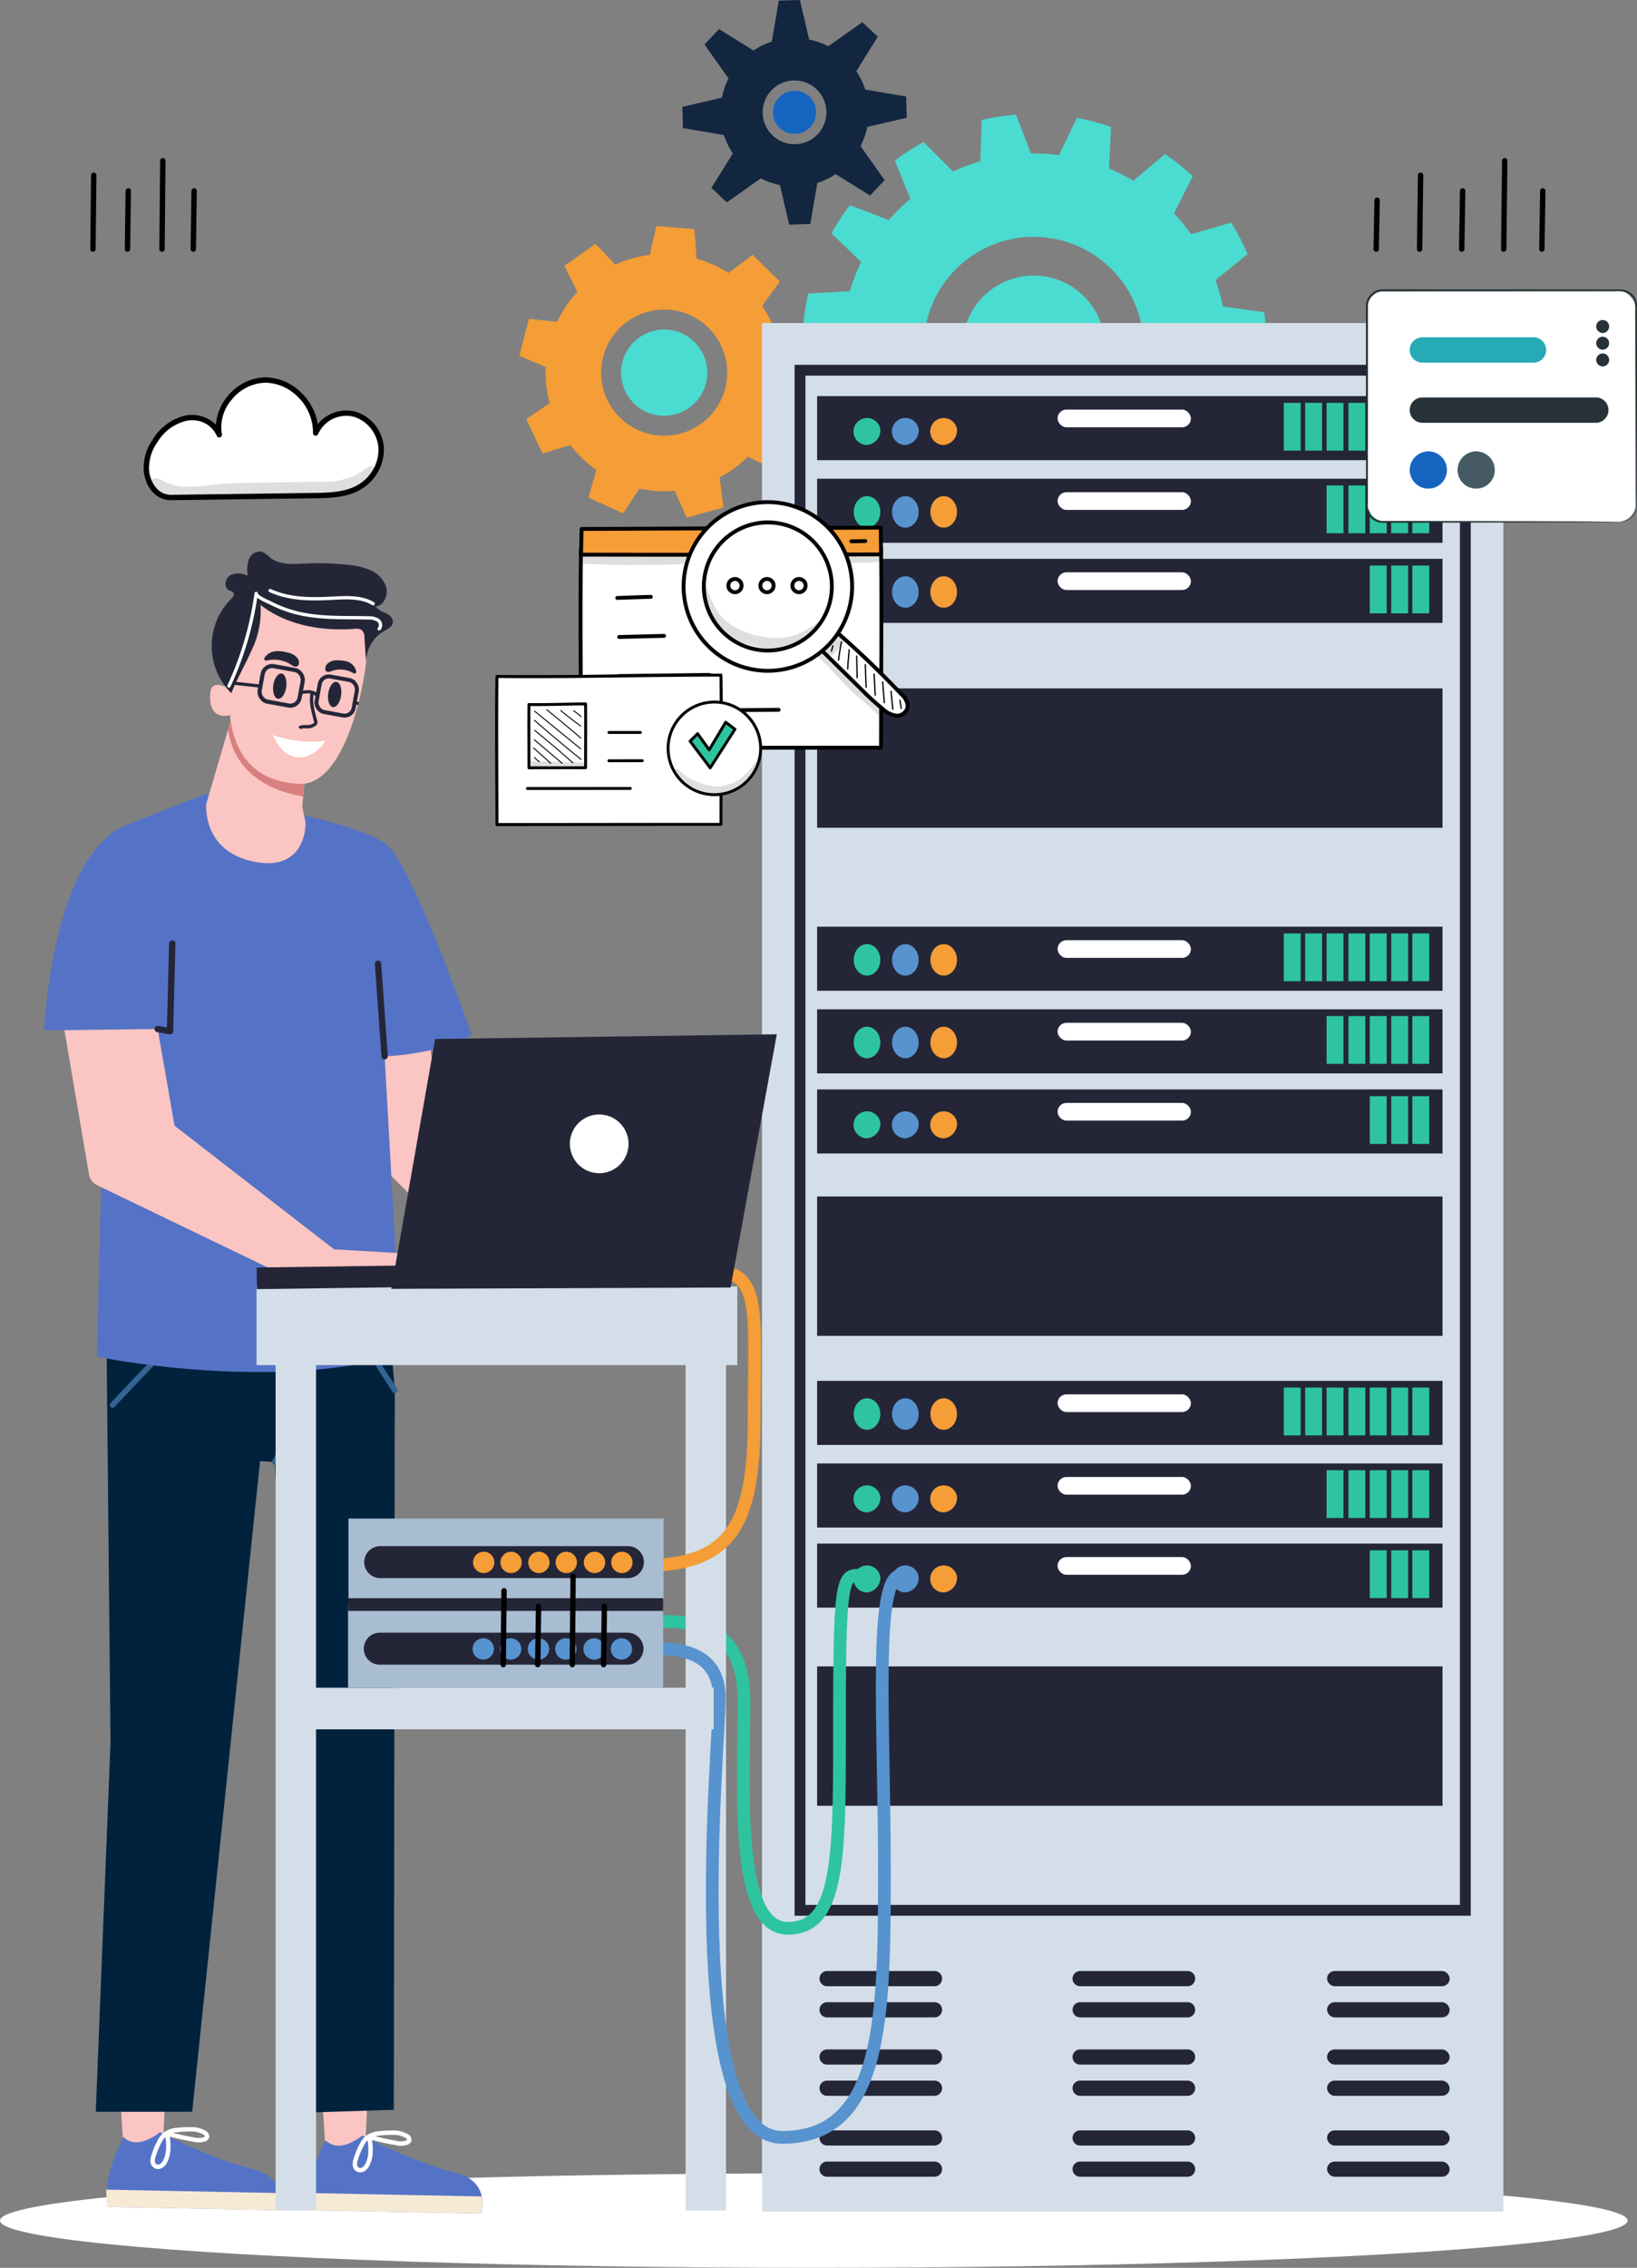 <svg id="Grupo_985393" data-name="Grupo 985393" xmlns="http://www.w3.org/2000/svg" width="339.839" height="470.433" viewBox="0 0 339.839 470.433">
  <rect x="0" y="0" width="339.839" height="470.433" fill="#808080" stroke="none"/>
  <g id="_ÎÓÈ_28_3_" data-name="—ÎÓÈ_28_3_" transform="translate(107.813 0)">
    <g id="Grupo_33182" data-name="Grupo 33182" transform="translate(58.914 23.778)">
      <g id="Grupo_33181" data-name="Grupo 33181">
        <path id="Trazado_81696" data-name="Trazado 81696" d="M1651.554,633.858a48.319,48.319,0,0,0-5.977,3.85l3.219,7.933a40.289,40.289,0,0,0-4.468,4.4l-8.081-3.087a47.952,47.952,0,0,0-3.828,5.842l6.168,5.937a39.76,39.76,0,0,0-2.357,6.071l-8.614.465a48.488,48.488,0,0,0-1.08,6.8l8.051,2.916a40.09,40.09,0,0,0,.346,6.686l-7.672,3.926a47.852,47.852,0,0,0,1.786,6.565l8.556-.612a39.741,39.741,0,0,0,3.133,6.039l-5.393,6.682c.654.912,1.341,1.811,2.068,2.69s1.481,1.723,2.255,2.537l7.575-4.044a39.775,39.775,0,0,0,5.343,4.211l-2.207,8.289a47.97,47.97,0,0,0,6.113,2.987l5.3-6.8a40,40,0,0,0,6.5,1.6l1.353,8.455a48.3,48.3,0,0,0,6.879.214l2.074-8.373a39.759,39.759,0,0,0,6.406-1.176l4.674,7.173a47.868,47.868,0,0,0,6.456-2.665l-1.515-8.516a40.266,40.266,0,0,0,5.158-3.563l7.187,4.65a48.281,48.281,0,0,0,4.9-5.148l-4.846-7.16a39.742,39.742,0,0,0,3.146-5.141l8.464,1.326a48.265,48.265,0,0,0,2.425-6.807l-7.342-4.571a40.089,40.089,0,0,0,.773-5.752l8.288-2.235a48.112,48.112,0,0,0-.515-7.3l-8.554-1.188a39.629,39.629,0,0,0-1.559-5.447l6.677-5.425a47.972,47.972,0,0,0-3.437-6.513l-8.287,2.391c-.542-.754-1.11-1.5-1.711-2.223s-1.224-1.424-1.862-2.1l3.9-7.691a47.907,47.907,0,0,0-5.752-4.6l-6.582,5.54a39.687,39.687,0,0,0-5.057-2.553l.438-8.626a48.378,48.378,0,0,0-7.072-1.876l-3.751,7.721a40.192,40.192,0,0,0-5.8-.32l-3.113-8.07a48.178,48.178,0,0,0-7.139,1.106l-.286,8.562a39.771,39.771,0,0,0-5.64,2.125ZM1692,661.807a22.831,22.831,0,1,1-32.145-3.044A22.831,22.831,0,0,1,1692,661.807Z" transform="translate(-1626.536 -628.169)" fill="#4adbd1"/>
        <g id="Grupo_33180" data-name="Grupo 33180" transform="translate(33.072 33.389)">
          <path id="Trazado_81697" data-name="Trazado 81697" d="M1722.351,745.705a14.8,14.8,0,1,0,1.972-20.836A14.8,14.8,0,0,0,1722.351,745.705Z" transform="translate(-1718.956 -721.473)" fill="#4adbd1"/>
        </g>
      </g>
    </g>
    <g id="Grupo_33184" data-name="Grupo 33184" transform="translate(0 46.897)">
      <g id="Grupo_33183" data-name="Grupo 33183">
        <path id="Trazado_81698" data-name="Trazado 81698" d="M1469.746,712.64l-5.855-.617-1.988,7.659,5.491,2.34a24.461,24.461,0,0,0,.808,7.5l-4.875,3.285,3.4,7.144,5.765-1.752a24.56,24.56,0,0,0,5.409,5.17l-1.643,5.725,7.2,3.288,3.355-5.15a24.479,24.479,0,0,0,7.345.458l2.476,5.569,7.629-2.108-.757-6.238a24.728,24.728,0,0,0,5.82-4.291l5.595,2.73,4.487-6.516-4.659-4.359a24.379,24.379,0,0,0,1.717-6.949l6.094-1.517-.75-7.877-6.372-.343a24.748,24.748,0,0,0-3.133-6.454l3.674-5.054-5.638-5.551-5.027,3.777a24.571,24.571,0,0,0-6.63-2.991l-.425-6.117-7.888-.628-1.392,5.99a24.558,24.558,0,0,0-7.133,2l-4.156-4.307-6.446,4.589,2.723,5.368A24.394,24.394,0,0,0,1469.746,712.64Zm25.514-2.113a13.079,13.079,0,1,1-15.947,9.372A13.079,13.079,0,0,1,1495.259,710.527Z" transform="translate(-1461.902 -692.777)" fill="#f59d36"/>
        <path id="Trazado_81699" data-name="Trazado 81699" d="M1527.632,770.357a8.943,8.943,0,1,0-6.409-10.9A8.943,8.943,0,0,0,1527.632,770.357Z" transform="translate(-1499.809 -731.292)" fill="#4adbd1"/>
      </g>
    </g>
    <path id="Trazado_81700" data-name="Trazado 81700" d="M1593.831,566.322l-7.056,4.993a15.292,15.292,0,0,0-3.984-1.38l-1.917-8.213-4.386.13-1.458,8.51a15.285,15.285,0,0,0-3.8,1.842l-7.159-4.449-3.009,3.194,4.991,7.054a15.268,15.268,0,0,0-1.382,3.981l-8.212,1.916.13,4.387,8.511,1.459a15.338,15.338,0,0,0,1.845,3.8L1562.5,600.7l3.194,3.009,7.052-4.988a15.254,15.254,0,0,0,3.978,1.386l1.917,8.213,4.387-.13,1.458-8.51a15.3,15.3,0,0,0,3.8-1.842l7.159,4.449,3.009-3.194-4.991-7.054a15.237,15.237,0,0,0,1.383-3.981l8.213-1.918-.13-4.386-8.509-1.459a15.333,15.333,0,0,0-1.842-3.8l4.452-7.161Zm-9.258,23.238a6.617,6.617,0,1,1-.278-9.354A6.617,6.617,0,0,1,1584.573,589.56Z" transform="translate(-1522.623 -561.723)" fill="#12263f"/>
    <path id="Trazado_81701" data-name="Trazado 81701" d="M1614.63,623.112a4.479,4.479,0,1,0-5.441-3.243A4.479,4.479,0,0,0,1614.63,623.112Z" transform="translate(-1556.394 -595.479)" fill="#1565c0"/>
  </g>
  <g id="Grupo_41974" data-name="Grupo 41974" transform="translate(0 67.01)">
    <ellipse id="Elipse_3405" data-name="Elipse 3405" cx="168.948" cy="9.794" rx="168.948" ry="9.794" transform="translate(0 383.834)" fill="#fff"/>
    <g id="Grupo_33123" data-name="Grupo 33123" transform="translate(9.178 47.379)">
      <g id="Grupo_33119" data-name="Grupo 33119" transform="translate(54.864 299.546)">
        <path id="Trazado_81544" data-name="Trazado 81544" d="M1808.044,908.549l-2.062-32.519,11.75-.618-1.652,34.092Z" transform="translate(-1804.436 -875.412)" fill="#fac5c2"/>
        <g id="Grupo_33118" data-name="Grupo 33118" transform="translate(0 28.472)">
          <path id="Trazado_81545" data-name="Trazado 81545" d="M1806.7,931.253s-4.535,8.161-3.2,14.5l35.454.7s2.321-6.756-5.659-8.615-19-7.576-19-7.576S1809.733,934.231,1806.7,931.253Z" transform="translate(-1803.152 -929.672)" fill="#5573c6"/>
          <path id="Trazado_81546" data-name="Trazado 81546" d="M1803.4,956.329l35.454.7a7.465,7.465,0,0,0,.171-3.559l-35.958-.714A17.261,17.261,0,0,0,1803.4,956.329Z" transform="translate(-1803.065 -940.245)" fill="#f7ead5"/>
          <path id="Trazado_81547" data-name="Trazado 81547" d="M1822.611,931.741a4.918,4.918,0,0,1,1.188-1.588,5.088,5.088,0,0,1,2.678-.885,21.606,21.606,0,0,1,2.486-.126,5.354,5.354,0,0,1,3.106.745.864.864,0,0,1,.453.813.8.8,0,0,1-.5.5,4.039,4.039,0,0,1-2.31.062q-2.793-.491-5.532-1.239a11.393,11.393,0,0,1,.291,3.043,6.156,6.156,0,0,1-.674,2.773,2.285,2.285,0,0,1-.824.9,1.21,1.21,0,0,1-1.18.043,1.277,1.277,0,0,1-.569-1.033,3.284,3.284,0,0,1,.211-1.2A17.16,17.16,0,0,1,1822.611,931.741Z" transform="translate(-1811.597 -929.142)" fill="none" stroke="#fff" stroke-linecap="round" stroke-linejoin="round" stroke-width="0.917"/>
        </g>
      </g>
      <g id="Grupo_33121" data-name="Grupo 33121" transform="translate(12.889 298.846)">
        <path id="Trazado_81548" data-name="Trazado 81548" d="M1728.832,907.229l-2.061-32.519,11.75-.618-1.651,34.092Z" transform="translate(-1725.225 -874.092)" fill="#fac5c2"/>
        <g id="Grupo_33120" data-name="Grupo 33120" transform="translate(0 28.472)">
          <path id="Trazado_81549" data-name="Trazado 81549" d="M1727.486,929.932s-4.535,8.161-3.2,14.5l35.454.7s2.32-6.756-5.659-8.615-19-7.577-19-7.577S1730.521,932.91,1727.486,929.932Z" transform="translate(-1723.94 -928.352)" fill="#5573c6"/>
          <path id="Trazado_81550" data-name="Trazado 81550" d="M1724.186,955.01l35.454.7a7.462,7.462,0,0,0,.171-3.559l-35.958-.714A17.229,17.229,0,0,0,1724.186,955.01Z" transform="translate(-1723.853 -938.925)" fill="#f7ead5"/>
          <path id="Trazado_81551" data-name="Trazado 81551" d="M1743.4,930.421a4.912,4.912,0,0,1,1.188-1.588,5.084,5.084,0,0,1,2.678-.885,21.683,21.683,0,0,1,2.486-.126,5.351,5.351,0,0,1,3.1.745.864.864,0,0,1,.454.813.8.8,0,0,1-.5.5,4.041,4.041,0,0,1-2.311.062q-2.792-.492-5.531-1.239a11.408,11.408,0,0,1,.291,3.043,6.138,6.138,0,0,1-.674,2.773,2.286,2.286,0,0,1-.824.9,1.21,1.21,0,0,1-1.18.043,1.277,1.277,0,0,1-.569-1.033,3.288,3.288,0,0,1,.211-1.2A17.146,17.146,0,0,1,1743.4,930.421Z" transform="translate(-1732.385 -927.822)" fill="none" stroke="#fff" stroke-linecap="round" stroke-linejoin="round" stroke-width="0.917"/>
        </g>
      </g>
      <path id="Trazado_81552" data-name="Trazado 81552" d="M1833.244,464.074l5.13,34.979,23,36.174-6.209,3.469-27.517-27.284-7.462-31.714Z" transform="translate(-1756.249 -382.497)" fill="#fac5c2"/>
      <path id="Trazado_81553" data-name="Trazado 81553" d="M1780.677,608.763l1.128,13.783-.2,149.264-18.99.613-5.717-134.971-3.063-.2-14.089,134.971H1719.73l3.063-76.572-.817-82.289,12.66-8.78Z" transform="translate(-1709.026 -448.548)" fill="#00223d"/>
      <path id="Trazado_81554" data-name="Trazado 81554" d="M1726.281,629.776,1741.8,613.44l16.948.2" transform="translate(-1712.105 -452.714)" fill="none" stroke="#356493" stroke-linecap="round" stroke-linejoin="round" stroke-width="1.156"/>
      <path id="Trazado_81555" data-name="Trazado 81555" d="M1789.862,641.8l1.225-2.45.2-25.524,15.314.408,8.167,12.66" transform="translate(-1741.995 -452.895)" fill="none" stroke="#356493" stroke-linecap="round" stroke-linejoin="round" stroke-width="1.156"/>
      <path id="Trazado_81556" data-name="Trazado 81556" d="M1790.619,543.446a1.582,1.582,0,1,0-1.582,1.582A1.582,1.582,0,0,0,1790.619,543.446Z" transform="translate(-1740.863 -419.066)" fill="none" stroke="#356493" stroke-linecap="round" stroke-linejoin="round" stroke-width="1.156"/>
      <path id="Trazado_81557" data-name="Trazado 81557" d="M1733.033,405.105s-15.109,5.759-17.18,6.763c-14.924,7.229-16.324,42.208-16.324,42.208h12.593l-1.661,67.742s35.923,7.462,63.207-.466L1770.2,459.5s10.371-.175,18.1-4.372c0,0-12.359-35.445-17.816-39.643s-26.374-7.928-26.374-7.928Z" transform="translate(-1699.529 -354.776)" fill="#5573c6"/>
      <path id="Trazado_81558" data-name="Trazado 81558" d="M1768.466,373.729l-5.474,18.691s-.946,9.917,10.143,12.01c10.752,2.029,10.484-8.1,10.484-8.1l-.706-3.361,1.029-11.178Z" transform="translate(-1729.354 -340.026)" fill="#fac5c2"/>
      <path id="Trazado_81559" data-name="Trazado 81559" d="M1771.553,377.46l.783-2.675,4.825,1.867,4.559,2.374,5.982,6.226-.561,6.093C1783.985,390.89,1773.057,388.519,1771.553,377.46Z" transform="translate(-1733.387 -340.523)" fill="#d88080"/>
      <g id="Grupo_33122" data-name="Grupo 33122" transform="translate(34.44 0)">
        <path id="Trazado_81560" data-name="Trazado 81560" d="M1796.875,337.179c-1.074,8.562-5.341,25.388-13.952,24.853-9.061-.562-13.334-5.736-14.289-14.251,0,0-4.611,1.477-4.067-4.673.24-2.713,3.217-1.158,3.217-1.158s-4.37-22.506,9.8-23.824S1798.345,325.46,1796.875,337.179Z" transform="translate(-1764.522 -313.825)" fill="#fac5c2"/>
        <path id="Trazado_81561" data-name="Trazado 81561" d="M1791.294,351.954a2.567,2.567,0,0,0,.766.392.7.7,0,0,0,.76-.29,1.368,1.368,0,0,0-.145-1.386,3.3,3.3,0,0,0-2.146-1.229,7.041,7.041,0,0,0-2.448-.277,3.134,3.134,0,0,0-2.211,1.245.592.592,0,0,0-.137.321.377.377,0,0,0,.253.363.8.8,0,0,0,.412-.024A6.461,6.461,0,0,1,1791.294,351.954Z" transform="translate(-1774.493 -328.467)" fill="#242638"/>
        <path id="Trazado_81562" data-name="Trazado 81562" d="M1810.957,354.99a2.2,2.2,0,0,1-.761.184.591.591,0,0,1-.566-.47,1.517,1.517,0,0,1,.51-1.294,2.855,2.855,0,0,1,2.168-.641,5.554,5.554,0,0,1,2.159.349,2.735,2.735,0,0,1,1.532,1.751.634.634,0,0,1,.027.342.375.375,0,0,1-.317.285.631.631,0,0,1-.343-.127A5.18,5.18,0,0,0,1810.957,354.99Z" transform="translate(-1785.717 -330.172)" fill="#242638"/>
        <path id="Trazado_81563" data-name="Trazado 81563" d="M1802.2,365.251c-.428,1.955.137,3.975.678,5.9a.766.766,0,0,1,0,.582.662.662,0,0,1-.179.184,2.4,2.4,0,0,1-1.27.477c-.653.046-1.413-.146-1.891.3" transform="translate(-1780.987 -336.041)" fill="none" stroke="#242638" stroke-miterlimit="10" stroke-width="0.679"/>
        <path id="Trazado_81564" data-name="Trazado 81564" d="M1813.428,363.975c.2-1.446-.244-2.7-.986-2.8s-1.5.988-1.7,2.434.244,2.7.987,2.8S1813.231,365.421,1813.428,363.975Z" transform="translate(-1786.226 -334.121)" fill="#242638"/>
        <path id="Trazado_81565" data-name="Trazado 81565" d="M1791.92,360.72c.2-1.446-.245-2.7-.987-2.8s-1.5.989-1.7,2.434.244,2.7.987,2.8S1791.722,362.166,1791.92,360.72Z" transform="translate(-1776.115 -332.591)" fill="#242638"/>
        <path id="Trazado_81566" data-name="Trazado 81566" d="M1800.048,383.191a24.128,24.128,0,0,1-10.937-1.206s1.662,4.426,5.228,4.631S1800.048,383.191,1800.048,383.191Z" transform="translate(-1776.081 -343.907)" fill="#fff"/>
        <path id="Trazado_81567" data-name="Trazado 81567" d="M1800.862,326.681c.782-.447,1.76-.9,1.886-1.788.121-.861-.662-1.578-1.44-1.968a5.368,5.368,0,0,1-2.176-1.38c1.812-.127,2.758-2.462,2.186-4.186a5.953,5.953,0,0,0-3.214-3.339,14.568,14.568,0,0,0-4.613-1.106,55.278,55.278,0,0,0-8.943-.274c-2.5.126-5.278.344-7.243-1.211a5.61,5.61,0,0,0-1.734-1.23,2.431,2.431,0,0,0-2.7,1.576,7.082,7.082,0,0,0-.245,3.381,4.2,4.2,0,0,0-3.621-.1c-1.081.632-1.4,2.47-.307,3.085.354.2.835.283.991.658.176.42-.192.852-.512,1.175a13.835,13.835,0,0,0,.042,19.56c1.2-3.031,2.869-5.85,4.177-8.834a18.587,18.587,0,0,0,1.88-9.474c5.433,4.218,12.689,5.468,19.548,4.966a2.1,2.1,0,0,1,1.5.26,2.059,2.059,0,0,1,.536,1.525l.4,6.138A7.506,7.506,0,0,1,1800.862,326.681Z" transform="translate(-1764.817 -310.127)" fill="#242638"/>
        <path id="Trazado_81568" data-name="Trazado 81568" d="M1771.9,345.765a66.861,66.861,0,0,0,5.645-19.194c-.081.679,2.521,1.74,2.984,1.977a25.72,25.72,0,0,0,5.381,2.034c4.941,1.245,9.9.93,14.933,1.065a3.414,3.414,0,0,1,1.985.477,1.219,1.219,0,0,1,.254,1.793" transform="translate(-1767.988 -317.857)" fill="none" stroke="#fff" stroke-linecap="round" stroke-linejoin="round" stroke-width="0.69"/>
        <path id="Trazado_81569" data-name="Trazado 81569" d="M1809.428,328.161c-2.531-1.508-5.686-1.282-8.627-1.118-4.325.241-8.827.212-12.759-1.6" transform="translate(-1775.579 -317.325)" fill="none" stroke="#fff" stroke-linecap="round" stroke-linejoin="round" stroke-width="0.69"/>
      </g>
      <rect id="Rectángulo_26606" data-name="Rectángulo 26606" width="8.439" height="7.477" rx="1.976" transform="translate(52.672 32.319) rotate(-169.629)" fill="none" stroke="#242638" stroke-miterlimit="10" stroke-width="0.855"/>
      <rect id="Rectángulo_26607" data-name="Rectángulo 26607" width="7.827" height="7.477" rx="1.903" transform="translate(63.897 34.373) rotate(-169.629)" fill="none" stroke="#242638" stroke-miterlimit="10" stroke-width="0.823"/>
      <line id="Línea_268" data-name="Línea 268" x2="5.579" y2="0.606" transform="translate(39.185 27.317)" fill="none" stroke="#242638" stroke-miterlimit="10" stroke-width="0.66"/>
      <path id="Trazado_81570" data-name="Trazado 81570" d="M1799.912,365.3s2.807-.887,3.585.811" transform="translate(-1746.719 -335.957)" fill="none" stroke="#242638" stroke-miterlimit="10" stroke-width="0.66"/>
      <line id="Línea_269" data-name="Línea 269" x2="0.73" y2="0.222" transform="translate(64.522 31.361)" fill="none" stroke="#242638" stroke-miterlimit="10" stroke-width="0.66"/>
      <line id="Línea_270" data-name="Línea 270" x1="1.37" y1="19.18" transform="translate(69.299 85.541)" fill="none" stroke="#242638" stroke-linecap="round" stroke-linejoin="round" stroke-width="1.32"/>
      <path id="Trazado_81571" data-name="Trazado 81571" d="M1726.805,497.079l3.5,20.054,33.113,25.651,15.857.933,7.7,3.032-3.5,3.731H1757.82l-43.581-21a3.066,3.066,0,0,1-1.691-2.247l-5.1-29.921Z" transform="translate(-1703.253 -398.013)" fill="#fac5c2"/>
      <path id="Trazado_81572" data-name="Trazado 81572" d="M1743.976,481.356l2.565.466.466-18.189" transform="translate(-1720.423 -382.29)" fill="none" stroke="#242638" stroke-linecap="round" stroke-linejoin="round" stroke-width="1.32"/>
    </g>
    <g id="Grupo_33139" data-name="Grupo 33139" transform="translate(158.188)">
      <rect id="Rectángulo_26608" data-name="Rectángulo 26608" width="153.907" height="391.763" fill="#d4dee8"/>
      <rect id="Rectángulo_26609" data-name="Rectángulo 26609" width="138.121" height="319.473" transform="translate(7.893 9.794)" fill="none" stroke="#242638" stroke-miterlimit="10" stroke-width="2.25"/>
      <g id="Grupo_33124" data-name="Grupo 33124" transform="translate(11.444 15.157)">
        <rect id="Rectángulo_26610" data-name="Rectángulo 26610" width="129.834" height="13.292" fill="#242638"/>
        <rect id="Rectángulo_26611" data-name="Rectángulo 26611" width="3.507" height="9.911" transform="translate(123.565 1.399)" fill="#2ec49f"/>
        <rect id="Rectángulo_26612" data-name="Rectángulo 26612" width="3.507" height="9.911" transform="translate(119.181 1.399)" fill="#2ec49f"/>
        <rect id="Rectángulo_26613" data-name="Rectángulo 26613" width="3.507" height="9.911" transform="translate(114.739 1.399)" fill="#2ec49f"/>
        <rect id="Rectángulo_26614" data-name="Rectángulo 26614" width="3.507" height="9.911" transform="translate(110.3 1.399)" fill="#2ec49f"/>
        <rect id="Rectángulo_26615" data-name="Rectángulo 26615" width="3.507" height="9.911" transform="translate(105.764 1.399)" fill="#2ec49f"/>
        <rect id="Rectángulo_26616" data-name="Rectángulo 26616" width="3.507" height="9.911" transform="translate(101.322 1.399)" fill="#2ec49f"/>
        <rect id="Rectángulo_26617" data-name="Rectángulo 26617" width="3.507" height="9.911" transform="translate(96.882 1.399)" fill="#2ec49f"/>
        <rect id="Rectángulo_26618" data-name="Rectángulo 26618" width="27.674" height="3.673" rx="1.836" transform="translate(49.921 2.798)" fill="#fff"/>
        <path id="Trazado_81573" data-name="Trazado 81573" d="M2052.233,259.408a2.8,2.8,0,1,0-2.763,3.265A3.045,3.045,0,0,0,2052.233,259.408Z" transform="translate(-2023.191 -252.528)" fill="#f59d36"/>
        <path id="Trazado_81574" data-name="Trazado 81574" d="M2037.211,259.408a2.8,2.8,0,1,0-2.762,3.265A3.045,3.045,0,0,0,2037.211,259.408Z" transform="translate(-2016.129 -252.528)" fill="#5793ce"/>
        <path id="Trazado_81575" data-name="Trazado 81575" d="M2022.189,259.408a2.8,2.8,0,1,0-2.762,3.265A3.045,3.045,0,0,0,2022.189,259.408Z" transform="translate(-2009.067 -252.528)" fill="#2ec49f"/>
      </g>
      <g id="Grupo_33125" data-name="Grupo 33125" transform="translate(11.444 32.297)">
        <rect id="Rectángulo_26619" data-name="Rectángulo 26619" width="129.834" height="13.292" fill="#242638"/>
        <rect id="Rectángulo_26620" data-name="Rectángulo 26620" width="3.507" height="9.911" transform="translate(123.565 1.399)" fill="#2ec49f"/>
        <rect id="Rectángulo_26621" data-name="Rectángulo 26621" width="3.507" height="9.911" transform="translate(119.181 1.399)" fill="#2ec49f"/>
        <rect id="Rectángulo_26622" data-name="Rectángulo 26622" width="3.507" height="9.911" transform="translate(114.739 1.399)" fill="#2ec49f"/>
        <rect id="Rectángulo_26623" data-name="Rectángulo 26623" width="3.507" height="9.911" transform="translate(110.3 1.399)" fill="#2ec49f"/>
        <rect id="Rectángulo_26624" data-name="Rectángulo 26624" width="3.507" height="9.911" transform="translate(105.764 1.399)" fill="#2ec49f"/>
        <rect id="Rectángulo_26625" data-name="Rectángulo 26625" width="27.674" height="3.673" rx="1.836" transform="translate(49.921 2.798)" fill="#fff"/>
        <ellipse id="Elipse_3406" data-name="Elipse 3406" cx="2.762" cy="3.265" rx="2.762" ry="3.265" transform="translate(23.517 3.614)" fill="#f59d36"/>
        <ellipse id="Elipse_3407" data-name="Elipse 3407" cx="2.762" cy="3.265" rx="2.762" ry="3.265" transform="translate(15.557 3.614)" fill="#5793ce"/>
        <ellipse id="Elipse_3408" data-name="Elipse 3408" cx="2.762" cy="3.265" rx="2.762" ry="3.265" transform="translate(7.597 3.614)" fill="#2ec49f"/>
      </g>
      <g id="Grupo_33126" data-name="Grupo 33126" transform="translate(11.444 48.912)">
        <rect id="Rectángulo_26626" data-name="Rectángulo 26626" width="129.834" height="13.292" fill="#242638"/>
        <rect id="Rectángulo_26627" data-name="Rectángulo 26627" width="3.507" height="9.911" transform="translate(123.565 1.399)" fill="#2ec49f"/>
        <rect id="Rectángulo_26628" data-name="Rectángulo 26628" width="3.507" height="9.911" transform="translate(119.181 1.399)" fill="#2ec49f"/>
        <rect id="Rectángulo_26629" data-name="Rectángulo 26629" width="3.507" height="9.911" transform="translate(114.739 1.399)" fill="#2ec49f"/>
        <rect id="Rectángulo_26630" data-name="Rectángulo 26630" width="27.674" height="3.673" rx="1.836" transform="translate(49.921 2.798)" fill="#fff"/>
        <ellipse id="Elipse_3409" data-name="Elipse 3409" cx="2.762" cy="3.265" rx="2.762" ry="3.265" transform="translate(23.517 3.614)" fill="#f59d36"/>
        <ellipse id="Elipse_3410" data-name="Elipse 3410" cx="2.762" cy="3.265" rx="2.762" ry="3.265" transform="translate(15.557 3.614)" fill="#5793ce"/>
        <ellipse id="Elipse_3411" data-name="Elipse 3411" cx="2.762" cy="3.265" rx="2.762" ry="3.265" transform="translate(7.597 3.614)" fill="#2ec49f"/>
      </g>
      <g id="Grupo_33127" data-name="Grupo 33127" transform="translate(11.444 125.224)">
        <rect id="Rectángulo_26631" data-name="Rectángulo 26631" width="129.834" height="13.292" fill="#242638"/>
        <rect id="Rectángulo_26632" data-name="Rectángulo 26632" width="3.507" height="9.911" transform="translate(123.565 1.399)" fill="#2ec49f"/>
        <rect id="Rectángulo_26633" data-name="Rectángulo 26633" width="3.507" height="9.911" transform="translate(119.181 1.399)" fill="#2ec49f"/>
        <rect id="Rectángulo_26634" data-name="Rectángulo 26634" width="3.507" height="9.911" transform="translate(114.739 1.399)" fill="#2ec49f"/>
        <rect id="Rectángulo_26635" data-name="Rectángulo 26635" width="3.507" height="9.911" transform="translate(110.3 1.399)" fill="#2ec49f"/>
        <rect id="Rectángulo_26636" data-name="Rectángulo 26636" width="3.507" height="9.911" transform="translate(105.764 1.399)" fill="#2ec49f"/>
        <rect id="Rectángulo_26637" data-name="Rectángulo 26637" width="3.507" height="9.911" transform="translate(101.322 1.399)" fill="#2ec49f"/>
        <rect id="Rectángulo_26638" data-name="Rectángulo 26638" width="3.507" height="9.911" transform="translate(96.882 1.399)" fill="#2ec49f"/>
        <rect id="Rectángulo_26639" data-name="Rectángulo 26639" width="27.674" height="3.673" rx="1.836" transform="translate(49.921 2.798)" fill="#fff"/>
        <ellipse id="Elipse_3412" data-name="Elipse 3412" cx="2.762" cy="3.265" rx="2.762" ry="3.265" transform="translate(23.517 3.614)" fill="#f59d36"/>
        <ellipse id="Elipse_3413" data-name="Elipse 3413" cx="2.762" cy="3.265" rx="2.762" ry="3.265" transform="translate(15.557 3.614)" fill="#5793ce"/>
        <ellipse id="Elipse_3414" data-name="Elipse 3414" cx="2.762" cy="3.265" rx="2.762" ry="3.265" transform="translate(7.597 3.614)" fill="#2ec49f"/>
      </g>
      <g id="Grupo_33128" data-name="Grupo 33128" transform="translate(11.444 142.364)">
        <rect id="Rectángulo_26640" data-name="Rectángulo 26640" width="129.834" height="13.292" fill="#242638"/>
        <rect id="Rectángulo_26641" data-name="Rectángulo 26641" width="3.507" height="9.911" transform="translate(123.565 1.399)" fill="#2ec49f"/>
        <rect id="Rectángulo_26642" data-name="Rectángulo 26642" width="3.507" height="9.911" transform="translate(119.181 1.399)" fill="#2ec49f"/>
        <rect id="Rectángulo_26643" data-name="Rectángulo 26643" width="3.507" height="9.911" transform="translate(114.739 1.399)" fill="#2ec49f"/>
        <rect id="Rectángulo_26644" data-name="Rectángulo 26644" width="3.507" height="9.911" transform="translate(110.3 1.399)" fill="#2ec49f"/>
        <rect id="Rectángulo_26645" data-name="Rectángulo 26645" width="3.507" height="9.911" transform="translate(105.764 1.399)" fill="#2ec49f"/>
        <rect id="Rectángulo_26646" data-name="Rectángulo 26646" width="27.674" height="3.673" rx="1.836" transform="translate(49.921 2.798)" fill="#fff"/>
        <ellipse id="Elipse_3415" data-name="Elipse 3415" cx="2.762" cy="3.265" rx="2.762" ry="3.265" transform="translate(23.517 3.614)" fill="#f59d36"/>
        <ellipse id="Elipse_3416" data-name="Elipse 3416" cx="2.762" cy="3.265" rx="2.762" ry="3.265" transform="translate(15.557 3.614)" fill="#5793ce"/>
        <ellipse id="Elipse_3417" data-name="Elipse 3417" cx="2.762" cy="3.265" rx="2.762" ry="3.265" transform="translate(7.597 3.614)" fill="#2ec49f"/>
      </g>
      <g id="Grupo_33129" data-name="Grupo 33129" transform="translate(11.444 158.979)">
        <rect id="Rectángulo_26647" data-name="Rectángulo 26647" width="129.834" height="13.292" fill="#242638"/>
        <rect id="Rectángulo_26648" data-name="Rectángulo 26648" width="3.507" height="9.911" transform="translate(123.565 1.399)" fill="#2ec49f"/>
        <rect id="Rectángulo_26649" data-name="Rectángulo 26649" width="3.507" height="9.911" transform="translate(119.181 1.399)" fill="#2ec49f"/>
        <rect id="Rectángulo_26650" data-name="Rectángulo 26650" width="3.507" height="9.911" transform="translate(114.739 1.399)" fill="#2ec49f"/>
        <rect id="Rectángulo_26651" data-name="Rectángulo 26651" width="27.674" height="3.673" rx="1.836" transform="translate(49.921 2.798)" fill="#fff"/>
        <path id="Trazado_81576" data-name="Trazado 81576" d="M2052.233,530.818a2.8,2.8,0,1,0-2.763,3.265A3.045,3.045,0,0,0,2052.233,530.818Z" transform="translate(-2023.191 -523.939)" fill="#f59d36"/>
        <path id="Trazado_81577" data-name="Trazado 81577" d="M2037.211,530.818a2.8,2.8,0,1,0-2.762,3.265A3.045,3.045,0,0,0,2037.211,530.818Z" transform="translate(-2016.129 -523.939)" fill="#5793ce"/>
        <path id="Trazado_81578" data-name="Trazado 81578" d="M2022.189,530.818a2.8,2.8,0,1,0-2.762,3.265A3.046,3.046,0,0,0,2022.189,530.818Z" transform="translate(-2009.067 -523.939)" fill="#2ec49f"/>
      </g>
      <g id="Grupo_33130" data-name="Grupo 33130" transform="translate(11.444 219.434)">
        <rect id="Rectángulo_26652" data-name="Rectángulo 26652" width="129.834" height="13.292" fill="#242638"/>
        <rect id="Rectángulo_26653" data-name="Rectángulo 26653" width="3.507" height="9.911" transform="translate(123.565 1.399)" fill="#2ec49f"/>
        <rect id="Rectángulo_26654" data-name="Rectángulo 26654" width="3.507" height="9.911" transform="translate(119.181 1.399)" fill="#2ec49f"/>
        <rect id="Rectángulo_26655" data-name="Rectángulo 26655" width="3.507" height="9.911" transform="translate(114.739 1.399)" fill="#2ec49f"/>
        <rect id="Rectángulo_26656" data-name="Rectángulo 26656" width="3.507" height="9.911" transform="translate(110.3 1.399)" fill="#2ec49f"/>
        <rect id="Rectángulo_26657" data-name="Rectángulo 26657" width="3.507" height="9.911" transform="translate(105.764 1.399)" fill="#2ec49f"/>
        <rect id="Rectángulo_26658" data-name="Rectángulo 26658" width="3.507" height="9.911" transform="translate(101.322 1.399)" fill="#2ec49f"/>
        <rect id="Rectángulo_26659" data-name="Rectángulo 26659" width="3.507" height="9.911" transform="translate(96.882 1.399)" fill="#2ec49f"/>
        <rect id="Rectángulo_26660" data-name="Rectángulo 26660" width="27.674" height="3.673" rx="1.836" transform="translate(49.921 2.798)" fill="#fff"/>
        <ellipse id="Elipse_3418" data-name="Elipse 3418" cx="2.762" cy="3.265" rx="2.762" ry="3.265" transform="translate(23.517 3.615)" fill="#f59d36"/>
        <ellipse id="Elipse_3419" data-name="Elipse 3419" cx="2.762" cy="3.265" rx="2.762" ry="3.265" transform="translate(15.557 3.615)" fill="#5793ce"/>
        <ellipse id="Elipse_3420" data-name="Elipse 3420" cx="2.762" cy="3.265" rx="2.762" ry="3.265" transform="translate(7.597 3.615)" fill="#2ec49f"/>
      </g>
      <g id="Grupo_33131" data-name="Grupo 33131" transform="translate(11.444 236.573)">
        <rect id="Rectángulo_26661" data-name="Rectángulo 26661" width="129.834" height="13.292" fill="#242638"/>
        <rect id="Rectángulo_26662" data-name="Rectángulo 26662" width="3.507" height="9.911" transform="translate(123.565 1.399)" fill="#2ec49f"/>
        <rect id="Rectángulo_26663" data-name="Rectángulo 26663" width="3.507" height="9.911" transform="translate(119.181 1.399)" fill="#2ec49f"/>
        <rect id="Rectángulo_26664" data-name="Rectángulo 26664" width="3.507" height="9.911" transform="translate(114.739 1.399)" fill="#2ec49f"/>
        <rect id="Rectángulo_26665" data-name="Rectángulo 26665" width="3.507" height="9.911" transform="translate(110.3 1.399)" fill="#2ec49f"/>
        <rect id="Rectángulo_26666" data-name="Rectángulo 26666" width="3.507" height="9.911" transform="translate(105.764 1.399)" fill="#2ec49f"/>
        <rect id="Rectángulo_26667" data-name="Rectángulo 26667" width="27.674" height="3.673" rx="1.836" transform="translate(49.921 2.798)" fill="#fff"/>
        <path id="Trazado_81579" data-name="Trazado 81579" d="M2052.233,677.25a2.8,2.8,0,1,0-2.763,3.265A3.045,3.045,0,0,0,2052.233,677.25Z" transform="translate(-2023.191 -670.371)" fill="#f59d36"/>
        <path id="Trazado_81580" data-name="Trazado 81580" d="M2037.211,677.25a2.8,2.8,0,1,0-2.762,3.265A3.045,3.045,0,0,0,2037.211,677.25Z" transform="translate(-2016.129 -670.371)" fill="#5793ce"/>
        <path id="Trazado_81581" data-name="Trazado 81581" d="M2022.189,677.25a2.8,2.8,0,1,0-2.762,3.265A3.046,3.046,0,0,0,2022.189,677.25Z" transform="translate(-2009.067 -670.371)" fill="#2ec49f"/>
      </g>
      <g id="Grupo_33132" data-name="Grupo 33132" transform="translate(11.444 253.188)">
        <rect id="Rectángulo_26668" data-name="Rectángulo 26668" width="129.834" height="13.292" fill="#242638"/>
        <rect id="Rectángulo_26669" data-name="Rectángulo 26669" width="3.507" height="9.911" transform="translate(123.565 1.399)" fill="#2ec49f"/>
        <rect id="Rectángulo_26670" data-name="Rectángulo 26670" width="3.507" height="9.911" transform="translate(119.181 1.399)" fill="#2ec49f"/>
        <rect id="Rectángulo_26671" data-name="Rectángulo 26671" width="3.507" height="9.911" transform="translate(114.739 1.399)" fill="#2ec49f"/>
        <rect id="Rectángulo_26672" data-name="Rectángulo 26672" width="27.674" height="3.673" rx="1.836" transform="translate(49.921 2.798)" fill="#fff"/>
        <path id="Trazado_81582" data-name="Trazado 81582" d="M2052.233,708.6a2.8,2.8,0,1,0-2.763,3.265A3.045,3.045,0,0,0,2052.233,708.6Z" transform="translate(-2023.191 -701.726)" fill="#f59d36"/>
        <path id="Trazado_81583" data-name="Trazado 81583" d="M2037.211,708.6a2.8,2.8,0,1,0-2.762,3.265A3.045,3.045,0,0,0,2037.211,708.6Z" transform="translate(-2016.129 -701.726)" fill="#5793ce"/>
        <path id="Trazado_81584" data-name="Trazado 81584" d="M2022.189,708.6a2.8,2.8,0,1,0-2.762,3.265A3.045,3.045,0,0,0,2022.189,708.6Z" transform="translate(-2009.067 -701.726)" fill="#2ec49f"/>
      </g>
      <g id="Grupo_33133" data-name="Grupo 33133" transform="translate(11.444 75.787)">
        <rect id="Rectángulo_26673" data-name="Rectángulo 26673" width="129.834" height="28.916" fill="#242638"/>
      </g>
      <g id="Grupo_33134" data-name="Grupo 33134" transform="translate(11.444 181.19)">
        <rect id="Rectángulo_26674" data-name="Rectángulo 26674" width="129.834" height="28.916" fill="#242638"/>
      </g>
      <g id="Grupo_33135" data-name="Grupo 33135" transform="translate(11.444 278.665)">
        <rect id="Rectángulo_26675" data-name="Rectángulo 26675" width="129.834" height="28.916" fill="#242638"/>
      </g>
      <g id="Grupo_33136" data-name="Grupo 33136" transform="translate(117.304 341.86)">
        <rect id="Rectángulo_26676" data-name="Rectángulo 26676" width="25.454" height="3.148" rx="1.574" fill="#242638"/>
        <rect id="Rectángulo_26677" data-name="Rectángulo 26677" width="25.454" height="3.148" rx="1.574" transform="translate(0 6.471)" fill="#242638"/>
        <rect id="Rectángulo_26678" data-name="Rectángulo 26678" width="25.454" height="3.148" rx="1.574" transform="translate(0 16.265)" fill="#242638"/>
        <rect id="Rectángulo_26679" data-name="Rectángulo 26679" width="25.454" height="3.148" rx="1.574" transform="translate(0 22.736)" fill="#242638"/>
        <rect id="Rectángulo_26680" data-name="Rectángulo 26680" width="25.454" height="3.148" rx="1.574" transform="translate(0 33.055)" fill="#242638"/>
        <rect id="Rectángulo_26681" data-name="Rectángulo 26681" width="25.454" height="3.148" rx="1.574" transform="translate(0 39.526)" fill="#242638"/>
      </g>
      <g id="Grupo_33137" data-name="Grupo 33137" transform="translate(64.473 341.86)">
        <path id="Rectángulo_26682" data-name="Rectángulo 26682" d="M1.574,0H23.88a1.574,1.574,0,0,1,1.574,1.574v0A1.574,1.574,0,0,1,23.88,3.148H1.574A1.574,1.574,0,0,1,0,1.574v0A1.574,1.574,0,0,1,1.574,0Z" fill="#242638"/>
        <path id="Rectángulo_26683" data-name="Rectángulo 26683" d="M1.574,0H23.88a1.574,1.574,0,0,1,1.574,1.574v0A1.574,1.574,0,0,1,23.88,3.148H1.574A1.574,1.574,0,0,1,0,1.574v0A1.574,1.574,0,0,1,1.574,0Z" transform="translate(0 6.471)" fill="#242638"/>
        <path id="Rectángulo_26684" data-name="Rectángulo 26684" d="M1.574,0H23.88a1.574,1.574,0,0,1,1.574,1.574v0A1.574,1.574,0,0,1,23.88,3.148H1.574A1.574,1.574,0,0,1,0,1.574v0A1.574,1.574,0,0,1,1.574,0Z" transform="translate(0 16.265)" fill="#242638"/>
        <path id="Rectángulo_26685" data-name="Rectángulo 26685" d="M1.574,0H23.88a1.574,1.574,0,0,1,1.574,1.574v0A1.574,1.574,0,0,1,23.88,3.148H1.574A1.574,1.574,0,0,1,0,1.574v0A1.574,1.574,0,0,1,1.574,0Z" transform="translate(0 22.736)" fill="#242638"/>
        <path id="Rectángulo_26686" data-name="Rectángulo 26686" d="M1.574,0H23.88a1.574,1.574,0,0,1,1.574,1.574v0A1.574,1.574,0,0,1,23.88,3.148H1.574A1.574,1.574,0,0,1,0,1.574v0A1.574,1.574,0,0,1,1.574,0Z" transform="translate(0 33.055)" fill="#242638"/>
        <path id="Rectángulo_26687" data-name="Rectángulo 26687" d="M1.574,0H23.88a1.574,1.574,0,0,1,1.574,1.574v0A1.574,1.574,0,0,1,23.88,3.148H1.574A1.574,1.574,0,0,1,0,1.574v0A1.574,1.574,0,0,1,1.574,0Z" transform="translate(0 39.526)" fill="#242638"/>
      </g>
      <g id="Grupo_33138" data-name="Grupo 33138" transform="translate(11.938 341.86)">
        <path id="Rectángulo_26688" data-name="Rectángulo 26688" d="M1.574,0H23.88a1.574,1.574,0,0,1,1.574,1.574v0A1.574,1.574,0,0,1,23.88,3.148H1.574A1.574,1.574,0,0,1,0,1.574v0A1.574,1.574,0,0,1,1.574,0Z" fill="#242638"/>
        <path id="Rectángulo_26689" data-name="Rectángulo 26689" d="M1.574,0H23.88a1.574,1.574,0,0,1,1.574,1.574v0A1.574,1.574,0,0,1,23.88,3.148H1.574A1.574,1.574,0,0,1,0,1.574v0A1.574,1.574,0,0,1,1.574,0Z" transform="translate(0 6.471)" fill="#242638"/>
        <path id="Rectángulo_26690" data-name="Rectángulo 26690" d="M1.574,0H23.88a1.574,1.574,0,0,1,1.574,1.574v0A1.574,1.574,0,0,1,23.88,3.148H1.574A1.574,1.574,0,0,1,0,1.574v0A1.574,1.574,0,0,1,1.574,0Z" transform="translate(0 16.265)" fill="#242638"/>
        <path id="Rectángulo_26691" data-name="Rectángulo 26691" d="M1.574,0H23.88a1.574,1.574,0,0,1,1.574,1.574v0A1.574,1.574,0,0,1,23.88,3.148H1.574A1.574,1.574,0,0,1,0,1.574v0A1.574,1.574,0,0,1,1.574,0Z" transform="translate(0 22.736)" fill="#242638"/>
        <path id="Rectángulo_26692" data-name="Rectángulo 26692" d="M1.574,0H23.88a1.574,1.574,0,0,1,1.574,1.574v0A1.574,1.574,0,0,1,23.88,3.148H1.574A1.574,1.574,0,0,1,0,1.574v0A1.574,1.574,0,0,1,1.574,0Z" transform="translate(0 33.055)" fill="#242638"/>
        <path id="Rectángulo_26693" data-name="Rectángulo 26693" d="M1.574,0H23.88a1.574,1.574,0,0,1,1.574,1.574v0A1.574,1.574,0,0,1,23.88,3.148H1.574A1.574,1.574,0,0,1,0,1.574v0A1.574,1.574,0,0,1,1.574,0Z" transform="translate(0 39.526)" fill="#242638"/>
      </g>
    </g>
    <path id="Trazado_81585" data-name="Trazado 81585" d="M1936.725,720.506c6.763,0,19.588-.933,19.588,16.556s-2.1,47.105,9.094,47.105,10.727-16.09,10.727-45.239.933-27.983,4.664-27.983" transform="translate(-1801.856 -451.169)" fill="none" stroke="#2ec49f" stroke-miterlimit="10" stroke-width="2.64"/>
    <rect id="Rectángulo_26694" data-name="Rectángulo 26694" width="8.395" height="189.352" transform="translate(142.331 202.178)" fill="#d4dee8"/>
    <path id="Trazado_81586" data-name="Trazado 81586" d="M1936.725,726.108c5.363,0,14.458.233,14.458,10.26s-7.928,91.178,13.059,91.178,21.22-25.185,21.22-55.5-2.332-61.1,3.5-61.1" transform="translate(-1801.856 -451.175)" fill="none" stroke="#5793ce" stroke-miterlimit="10" stroke-width="2.64"/>
    <rect id="Rectángulo_26695" data-name="Rectángulo 26695" width="8.395" height="189.352" transform="translate(57.216 202.178)" fill="#d4dee8"/>
    <rect id="Rectángulo_26696" data-name="Rectángulo 26696" width="16.323" height="99.806" transform="translate(153.058 199.846) rotate(90)" fill="#d4dee8"/>
    <path id="Trazado_81587" data-name="Trazado 81587" d="M1948.879,591.913c10.144,0,8.395,8.744,8.395,30.782s-5.013,30.256-22.97,30.256" transform="translate(-1800.718 -395.215)" fill="none" stroke="#f59d36" stroke-miterlimit="10" stroke-width="2.64"/>
    <rect id="Rectángulo_26697" data-name="Rectángulo 26697" width="8.628" height="89.546" transform="translate(148.161 283.095) rotate(90)" fill="#d4dee8"/>
    <g id="Grupo_33141" data-name="Grupo 33141" transform="translate(53.277 147.543)">
      <g id="Grupo_33140" data-name="Grupo 33140" transform="translate(0)">
        <path id="Trazado_81588" data-name="Trazado 81588" d="M1915.521,499.152l-70.922.973-9.118,51.832,70.45-.276Z" transform="translate(-1807.538 -499.152)" fill="#242638"/>
        <rect id="Rectángulo_26698" data-name="Rectángulo 26698" width="45.185" height="4.487" transform="translate(0 48.381) rotate(-0.786)" fill="#242638"/>
      </g>
      <path id="Trazado_81589" data-name="Trazado 81589" d="M1917.645,536.555a6.089,6.089,0,1,0-6,6.172A6.09,6.09,0,0,0,1917.645,536.555Z" transform="translate(-1840.439 -513.912)" fill="#fff"/>
    </g>
    <g id="Grupo_33142" data-name="Grupo 33142" transform="translate(72.257 265.956)">
      <rect id="Rectángulo_26699" data-name="Rectángulo 26699" width="65.41" height="17.14" fill="#a9bdd2"/>
      <path id="Trazado_81590" data-name="Trazado 81590" d="M1879.47,740.04h-51.419a3.333,3.333,0,0,1-3.323-3.323h0a3.333,3.333,0,0,1,3.323-3.323h51.419a3.332,3.332,0,0,1,3.323,3.323h0A3.332,3.332,0,0,1,1879.47,740.04Z" transform="translate(-1821.463 -727.681)" fill="#242638"/>
      <ellipse id="Elipse_3421" data-name="Elipse 3421" cx="2.215" cy="2.215" rx="2.215" ry="2.215" transform="translate(54.538 6.879)" fill="#5793ce"/>
      <ellipse id="Elipse_3422" data-name="Elipse 3422" cx="2.215" cy="2.215" rx="2.215" ry="2.215" transform="translate(48.854 6.879)" fill="#5793ce"/>
      <path id="Trazado_81591" data-name="Trazado 81591" d="M1904.135,737.81a2.216,2.216,0,1,0-2.216,2.216A2.215,2.215,0,0,0,1904.135,737.81Z" transform="translate(-1856.709 -728.716)" fill="#5793ce"/>
      <path id="Trazado_81592" data-name="Trazado 81592" d="M1893.408,737.81a2.215,2.215,0,1,0-2.216,2.216A2.215,2.215,0,0,0,1893.408,737.81Z" transform="translate(-1851.667 -728.716)" fill="#5793ce"/>
      <ellipse id="Elipse_3423" data-name="Elipse 3423" cx="2.215" cy="2.215" rx="2.215" ry="2.215" transform="translate(31.539 6.879)" fill="#5793ce"/>
      <ellipse id="Elipse_3424" data-name="Elipse 3424" cx="2.215" cy="2.215" rx="2.215" ry="2.215" transform="translate(25.855 6.879)" fill="#5793ce"/>
    </g>
    <g id="Grupo_33143" data-name="Grupo 33143" transform="translate(72.348 248)">
      <rect id="Rectángulo_26700" data-name="Rectángulo 26700" width="65.41" height="17.14" fill="#a9bdd2"/>
      <path id="Trazado_81593" data-name="Trazado 81593" d="M1879.642,706.155h-51.419a3.333,3.333,0,0,1-3.323-3.323h0a3.333,3.333,0,0,1,3.323-3.323h51.419a3.333,3.333,0,0,1,3.323,3.323h0A3.333,3.333,0,0,1,1879.642,706.155Z" transform="translate(-1821.635 -693.796)" fill="#242638"/>
      <path id="Trazado_81594" data-name="Trazado 81594" d="M1926.09,703.924a2.215,2.215,0,1,0-2.215,2.216A2.216,2.216,0,0,0,1926.09,703.924Z" transform="translate(-1867.121 -694.83)" fill="#f59d36"/>
      <ellipse id="Elipse_3425" data-name="Elipse 3425" cx="2.215" cy="2.215" rx="2.215" ry="2.215" transform="translate(48.854 6.879)" fill="#f59d36"/>
      <path id="Trazado_81595" data-name="Trazado 81595" d="M1904.307,703.924a2.215,2.215,0,1,0-2.215,2.216A2.215,2.215,0,0,0,1904.307,703.924Z" transform="translate(-1856.881 -694.83)" fill="#f59d36"/>
      <path id="Trazado_81596" data-name="Trazado 81596" d="M1893.58,703.924a2.215,2.215,0,1,0-2.215,2.216A2.216,2.216,0,0,0,1893.58,703.924Z" transform="translate(-1851.839 -694.83)" fill="#f59d36"/>
      <ellipse id="Elipse_3426" data-name="Elipse 3426" cx="2.215" cy="2.215" rx="2.215" ry="2.215" transform="translate(31.539 6.879)" fill="#f59d36"/>
      <ellipse id="Elipse_3427" data-name="Elipse 3427" cx="2.215" cy="2.215" rx="2.215" ry="2.215" transform="translate(25.855 6.879)" fill="#f59d36"/>
    </g>
    <line id="Línea_271" data-name="Línea 271" x2="65.41" transform="translate(72.257 265.839)" fill="none" stroke="#242638" stroke-miterlimit="10" stroke-width="2.64"/>
  </g>
  <g id="Grupo_156383" data-name="Grupo 156383" transform="translate(120.12 103.763)">
    <g id="Grupo_156205" data-name="Grupo 156205">
      <g id="Grupo_156176" data-name="Grupo 156176" transform="translate(0 9.462)">
        <path id="Trazado_196533" data-name="Trazado 196533" d="M801.3,178.664c0-14.758.173-27.609,0-41.464-20.677,0-41.459.6-62.291.382-.2,14.12,0,27.4,0,41.131Q770.241,178.713,801.3,178.664Z" transform="translate(-738.52 -136.798)" fill="#fff"/>
        <path id="Trazado_196534" data-name="Trazado 196534" d="M738.891,179a.4.4,0,0,1-.4-.4c0-4.577-.023-9.181-.044-13.632-.044-8.893-.089-18.089.044-27.5a.4.4,0,0,1,.4-.4h0c12.032.127,24.235-.023,36.038-.168,8.612-.106,17.516-.215,26.249-.215a.4.4,0,0,1,.4.4c.114,9.14.078,17.788.039,26.943-.019,4.671-.039,9.5-.039,14.526a.4.4,0,0,1-.4.4c-10.345,0-20.879.012-31.066.025C759.888,178.984,749.314,179,738.891,179Zm.4-41.127c-.126,9.268-.082,18.326-.039,27.089.021,4.322.043,8.787.044,13.234,10.294,0,20.727-.012,30.822-.024,10.056-.012,20.45-.025,30.666-.025,0-4.882.02-9.581.039-14.129.038-9.018.073-17.545-.035-26.532-8.6,0-17.364.111-25.842.215C763.267,137.84,751.2,137.989,739.287,137.869Z" transform="translate(-738.401 -136.679)"/>
      </g>
      <g id="Grupo_156177" data-name="Grupo 156177" transform="translate(0.088 5.289)">
        <path id="Trazado_196535" data-name="Trazado 196535" d="M739.167,132.066c-.069,1.721-.053,3.356-.131,5.329,20.849.045,41.507.018,62.291-.049,0-1.781-.053-4.107-.053-5.554Z" transform="translate(-738.634 -131.39)" fill="#f59d36"/>
        <path id="Trazado_196536" data-name="Trazado 196536" d="M759.992,137.7c-7.238,0-14.243-.008-21.076-.022a.4.4,0,0,1-.4-.417c.041-1.015.056-1.941.071-2.836.014-.852.027-1.656.061-2.493a.4.4,0,0,1,.4-.386l62.106-.274h0a.4.4,0,0,1,.4.4c0,.684.012,1.566.025,2.494.014,1.042.029,2.121.029,3.059a.4.4,0,0,1-.4.4C786.538,137.676,772.9,137.7,759.992,137.7Zm-20.659-.825c18.785.04,38.9.023,61.472-.048,0-.834-.016-1.755-.028-2.65-.011-.758-.02-1.485-.024-2.1l-61.318.27c-.023.694-.035,1.375-.046,2.09C739.377,135.213,739.364,136.013,739.334,136.874Z" transform="translate(-738.515 -131.271)"/>
      </g>
      <g id="Grupo_156178" data-name="Grupo 156178" transform="translate(43.76 8.128)">
        <path id="Trazado_196537" data-name="Trazado 196537" d="M795.515,135.8a.4.4,0,0,1-.007-.8l2.868-.051h.007a.4.4,0,0,1,.007.8l-2.867.051Z" transform="translate(-795.114 -134.95)"/>
      </g>
      <g id="Grupo_156179" data-name="Grupo 156179" transform="translate(50.103 8.179)">
        <path id="Trazado_196538" data-name="Trazado 196538" d="M803.737,135.87a.4.4,0,0,1-.007-.8l2.867-.051h.008a.4.4,0,0,1,.007.8l-2.868.05Z" transform="translate(-803.335 -135.016)"/>
      </g>
      <g id="Grupo_156180" data-name="Grupo 156180" transform="translate(56.243 8.076)">
        <path id="Trazado_196539" data-name="Trazado 196539" d="M811.693,135.737a.4.4,0,0,1-.007-.8l2.868-.051h.007a.4.4,0,0,1,.007.8l-2.867.05Z" transform="translate(-811.292 -134.883)"/>
      </g>
      <g id="Grupo_156181" data-name="Grupo 156181" transform="translate(7.632 19.633)">
        <path id="Trazado_196540" data-name="Trazado 196540" d="M748.693,150.9a.4.4,0,0,1-.014-.8l6.964-.237a.407.407,0,0,1,.415.387.4.4,0,0,1-.388.415l-6.964.237Z" transform="translate(-748.292 -149.861)"/>
      </g>
      <g id="Grupo_156182" data-name="Grupo 156182" transform="translate(8.016 27.734)">
        <path id="Trazado_196541" data-name="Trazado 196541" d="M749.19,161.4a.4.4,0,0,1-.01-.8l9.323-.237h.01a.4.4,0,0,1,.01.8l-9.323.238Z" transform="translate(-748.789 -160.359)"/>
      </g>
      <g id="Grupo_156183" data-name="Grupo 156183" transform="translate(7.903 35.835)">
        <path id="Trazado_196542" data-name="Trazado 196542" d="M749.045,171.9a.4.4,0,0,1-.005-.8l18.87-.237h.005a.4.4,0,0,1,0,.8l-18.87.238Z" transform="translate(-748.643 -170.858)"/>
      </g>
      <g id="Grupo_156184" data-name="Grupo 156184" transform="translate(8.016 43.081)">
        <path id="Trazado_196543" data-name="Trazado 196543" d="M749.191,181.289a.4.4,0,0,1,0-.8l33.1-.237h0a.4.4,0,0,1,0,.8l-33.1.237Z" transform="translate(-748.789 -180.249)"/>
      </g>
      <g id="Grupo_156200" data-name="Grupo 156200" transform="translate(21.39)">
        <g id="Grupo_156185" data-name="Grupo 156185" transform="translate(28.439 26.523)">
          <path id="Trazado_196544" data-name="Trazado 196544" d="M803.5,163.3l8.415,8.278a55.374,55.374,0,0,0,4.581,4.183,4.98,4.98,0,0,0,2.9,1.327,2.194,2.194,0,0,0,2.177-2.09,3.6,3.6,0,0,0-1.255-2.321q-6.7-7.066-13.982-13.378C805.446,160.6,804.557,161.9,803.5,163.3Z" transform="translate(-803.098 -158.907)" fill="#fff"/>
          <path id="Trazado_196545" data-name="Trazado 196545" d="M819.277,177.375h0a5.3,5.3,0,0,1-3.146-1.412,55.757,55.757,0,0,1-4.615-4.213l-8.415-8.278a.4.4,0,0,1-.039-.529c1.047-1.383,1.944-2.7,2.812-3.968a.423.423,0,0,1,.286-.181.412.412,0,0,1,.321.086c4.839,4.194,9.552,8.7,14.01,13.405a3.951,3.951,0,0,1,1.365,2.6,2.373,2.373,0,0,1-.715,1.694A2.693,2.693,0,0,1,819.277,177.375Zm-15.363-14.229,8.164,8.032a55.347,55.347,0,0,0,4.547,4.153,4.634,4.634,0,0,0,2.651,1.242h0a1.877,1.877,0,0,0,1.292-.562,1.579,1.579,0,0,0,.481-1.123,3.253,3.253,0,0,0-1.145-2.048c-4.335-4.572-8.913-8.963-13.612-13.055C805.549,160.873,804.782,161.983,803.914,163.146Z" transform="translate(-802.979 -158.79)"/>
        </g>
        <g id="Grupo_156187" data-name="Grupo 156187">
          <g id="Grupo_156186" data-name="Grupo 156186">
            <path id="Trazado_196546" data-name="Trazado 196546" d="M784.136,124.937a17.493,17.493,0,1,0,17.493,17.493A17.494,17.494,0,0,0,784.136,124.937Zm0,30.779a13.286,13.286,0,1,1,13.285-13.286A13.286,13.286,0,0,1,784.136,155.716Zm0,0a13.286,13.286,0,1,1,13.285-13.286A13.286,13.286,0,0,1,784.136,155.716Z" transform="translate(-766.241 -124.535)" fill="#fff"/>
            <path id="Trazado_196547" data-name="Trazado 196547" d="M784.017,160.206a17.895,17.895,0,1,1,17.9-17.895A17.915,17.915,0,0,1,784.017,160.206Zm0-34.987a17.091,17.091,0,1,0,17.091,17.092A17.111,17.111,0,0,0,784.017,125.219Zm0,30.78A13.688,13.688,0,1,1,797.7,142.311,13.7,13.7,0,0,1,784.017,156Zm-12.885-13.688a12.885,12.885,0,1,0,12.885-12.884A12.9,12.9,0,0,0,771.132,142.311Z" transform="translate(-766.122 -124.416)"/>
          </g>
        </g>
        <g id="Grupo_156188" data-name="Grupo 156188" transform="translate(9.295 15.94)">
          <path id="Trazado_196548" data-name="Trazado 196548" d="M778.689,146.968a1.373,1.373,0,1,1,1.372,1.373A1.373,1.373,0,0,1,778.689,146.968Z" transform="translate(-778.288 -145.193)" fill="#fff"/>
          <path id="Trazado_196549" data-name="Trazado 196549" d="M779.943,148.623a1.774,1.774,0,1,1,1.775-1.774A1.776,1.776,0,0,1,779.943,148.623Zm0-2.745a.971.971,0,1,0,.971.971A.973.973,0,0,0,779.943,145.877Z" transform="translate(-778.169 -145.074)"/>
        </g>
        <g id="Grupo_156189" data-name="Grupo 156189" transform="translate(15.942 15.94)">
          <ellipse id="Elipse_6032" data-name="Elipse 6032" cx="1.373" cy="1.373" rx="1.373" ry="1.373" transform="translate(0.402 0.402)" fill="#fff"/>
          <path id="Trazado_196550" data-name="Trazado 196550" d="M788.557,148.623a1.774,1.774,0,1,1,1.775-1.774A1.776,1.776,0,0,1,788.557,148.623Zm0-2.745a.971.971,0,1,0,.972.971A.972.972,0,0,0,788.557,145.877Z" transform="translate(-786.783 -145.074)"/>
        </g>
        <g id="Grupo_156190" data-name="Grupo 156190" transform="translate(22.589 15.94)">
          <ellipse id="Elipse_6033" data-name="Elipse 6033" cx="1.373" cy="1.373" rx="1.373" ry="1.373" transform="translate(0.402 0.402)" fill="#fff"/>
          <path id="Trazado_196551" data-name="Trazado 196551" d="M797.172,148.623a1.774,1.774,0,1,1,1.774-1.774A1.776,1.776,0,0,1,797.172,148.623Zm0-2.745a.971.971,0,1,0,.971.971A.973.973,0,0,0,797.172,145.877Z" transform="translate(-795.397 -145.074)"/>
        </g>
        <g id="Grupo_156191" data-name="Grupo 156191" transform="translate(30.962 30.074)">
          <path id="Trazado_196552" data-name="Trazado 196552" d="M806.383,164.738a.127.127,0,0,1-.037-.005.135.135,0,0,1-.092-.166l.309-1.076a.134.134,0,0,1,.257.073l-.308,1.077A.135.135,0,0,1,806.383,164.738Z" transform="translate(-806.249 -163.393)"/>
        </g>
        <g id="Grupo_156192" data-name="Grupo 156192" transform="translate(32.434 29.265)">
          <path id="Trazado_196553" data-name="Trazado 196553" d="M808.291,166.384h-.018a.135.135,0,0,1-.116-.15c.165-1.258.363-2.53.59-3.779a.134.134,0,1,1,.264.049c-.227,1.245-.424,2.512-.588,3.765A.135.135,0,0,1,808.291,166.384Z" transform="translate(-808.157 -162.343)"/>
        </g>
        <g id="Grupo_156193" data-name="Grupo 156193" transform="translate(34.345 30.888)">
          <path id="Trazado_196554" data-name="Trazado 196554" d="M810.768,168.7a.134.134,0,0,1-.134-.134c0-.629.1-1.684.182-2.615.052-.57.1-1.062.113-1.371a.134.134,0,1,1,.267.013c-.015.315-.061.809-.113,1.382-.085.926-.181,1.975-.181,2.591A.134.134,0,0,1,810.768,168.7Z" transform="translate(-810.634 -164.447)"/>
        </g>
        <g id="Grupo_156194" data-name="Grupo 156194" transform="translate(36.2 32.204)">
          <path id="Trazado_196555" data-name="Trazado 196555" d="M813.273,170.889a.134.134,0,0,1-.134-.131l-.1-4.468a.134.134,0,0,1,.269-.006l.1,4.468a.135.135,0,0,1-.13.137Z" transform="translate(-813.038 -166.153)"/>
        </g>
        <g id="Grupo_156195" data-name="Grupo 156195" transform="translate(37.988 33.97)">
          <path id="Trazado_196556" data-name="Trazado 196556" d="M815.664,173.387a.134.134,0,0,1-.134-.129l-.175-4.678a.135.135,0,0,1,.129-.139.14.14,0,0,1,.139.129l.176,4.679a.134.134,0,0,1-.13.138Z" transform="translate(-815.355 -168.441)"/>
        </g>
        <g id="Grupo_156196" data-name="Grupo 156196" transform="translate(39.821 35.943)">
          <path id="Trazado_196557" data-name="Trazado 196557" d="M818.1,175.637a.134.134,0,0,1-.133-.127l-.237-4.37a.135.135,0,0,1,.126-.141.13.13,0,0,1,.141.127l.237,4.37a.134.134,0,0,1-.127.141Z" transform="translate(-817.731 -170.999)"/>
        </g>
        <g id="Grupo_156197" data-name="Grupo 156197" transform="translate(41.606 37.598)">
          <path id="Trazado_196558" data-name="Trazado 196558" d="M820.506,177.667a.134.134,0,0,1-.134-.124l-.328-4.255a.134.134,0,1,1,.266-.021l.329,4.255a.133.133,0,0,1-.123.144Z" transform="translate(-820.045 -173.143)"/>
        </g>
        <g id="Grupo_156198" data-name="Grupo 156198" transform="translate(43.327 39.505)">
          <path id="Trazado_196559" data-name="Trazado 196559" d="M822.791,179.615a.134.134,0,0,1-.133-.12l-.383-3.732a.134.134,0,0,1,.12-.147.139.139,0,0,1,.147.12l.383,3.732a.133.133,0,0,1-.12.147Z" transform="translate(-822.274 -175.615)"/>
        </g>
        <g id="Grupo_156199" data-name="Grupo 156199" transform="translate(45.18 41.371)">
          <path id="Trazado_196560" data-name="Trazado 196560" d="M825.079,179.969a.135.135,0,0,1-.132-.113l-.269-1.667a.133.133,0,0,1,.11-.154.132.132,0,0,1,.154.11l.27,1.667a.134.134,0,0,1-.111.154Z" transform="translate(-824.676 -178.033)"/>
        </g>
      </g>
      <g id="Grupo_156201" data-name="Grupo 156201" transform="translate(0.577 11.037)" opacity="0.129">
        <path id="Trazado_196561" data-name="Trazado 196561" d="M760.985,138.961c-.451-.266-.99-.07-1.482-.082-2.056-.025-4.114-.193-6.174-.154-2.334.028-4.665.238-7,.149-1.332-.056-2.667-.01-4-.042-.512-.012-1.025-.015-1.537-.012a2.507,2.507,0,0,0-1,.093,1.056,1.056,0,0,0,.407,2.025c3.38.015,6.755.274,10.135.2,3.366-.145,6.743.011,10.1-.233l.026,0a1.155,1.155,0,0,0,.735-.3A1.052,1.052,0,0,0,760.985,138.961Z" transform="translate(-739.149 -138.72)"/>
      </g>
      <g id="Grupo_156202" data-name="Grupo 156202" transform="translate(55.45 10.902)" opacity="0.129">
        <path id="Trazado_196562" data-name="Trazado 196562" d="M817.357,138.676a1.039,1.039,0,0,0-.833-.079c.021-.009.029-.013.009-.006-.218.035-.437.066-.654.113l-.055.006c-1.325,0-2.655-.123-3.985-.079-.444,0-.95-.063-1.281.3a1.029,1.029,0,0,0,.721,1.743c1.142-.082,2.283-.09,3.427-.072.937-.073.742-.083,1.42-.12.211,0,.421-.025.631-.036.007,0,.007,0,0,0a.955.955,0,0,0,.692-.209A.944.944,0,0,0,817.357,138.676Z" transform="translate(-810.265 -138.545)"/>
      </g>
      <g id="Grupo_156203" data-name="Grupo 156203" transform="translate(26.018 16.35)" opacity="0.129">
        <path id="Trazado_196563" data-name="Trazado 196563" d="M789.45,159.591c.441-.149.885-.295,1.324-.455.944-.533,1.868-1.1,2.751-1.715a16.174,16.174,0,0,0,2.231-2.024,12.149,12.149,0,0,0,.806-.913.885.885,0,0,0-.779.067,17.7,17.7,0,0,1-3.68,2.225,10.4,10.4,0,0,1-3.563,1.015,17.98,17.98,0,0,1-9.3-1.832,13.35,13.35,0,0,1-2.149-1.34q-.587-.475-1.123-1.006c-.152-.124-.579-.623-.741-.809a26.338,26.338,0,0,1-2.406-4.963,15.486,15.486,0,0,1-.461-1.492,4.589,4.589,0,0,0-.215-.742,14.884,14.884,0,0,0,.2,3.4,22.469,22.469,0,0,0,.979,3.471c.118.2.238.4.355.6a20,20,0,0,0,3.214,4.156,15.837,15.837,0,0,0,2.813,1.409,20.585,20.585,0,0,0,6.015,1.409,12.781,12.781,0,0,0,2.26.011Q788.716,159.837,789.45,159.591Z" transform="translate(-772.12 -145.606)"/>
      </g>
      <g id="Grupo_156204" data-name="Grupo 156204" transform="translate(49.648 27.772)" opacity="0.129">
        <path id="Trazado_196564" data-name="Trazado 196564" d="M816.334,175.665a.946.946,0,0,0-.364-.354l-.008-.008.011,0a.15.15,0,0,0-.018-.012c-.092-.089-.323-.3-.406-.386-1.346-1.356-2.869-2.513-4.286-3.789-1.032-.958-1.9-2.078-2.975-2.991-1.121-.963-2.033-2.136-3.13-3.12a1.055,1.055,0,0,0,.229-.1,7.734,7.734,0,0,0,1.818-1.652c.2-.231.415-.445.607-.681a1.3,1.3,0,0,0,.523-.882,1.117,1.117,0,0,0-.811-1.242,1.2,1.2,0,0,0-1.427.819,15.524,15.524,0,0,1-1.7,1.658l-.12.083a1.106,1.106,0,0,0-.5.657,1.022,1.022,0,0,0-.042.3.7.7,0,0,0-.141-.015.857.857,0,0,0-.6,1.451,23.905,23.905,0,0,1,3.227,3.167c1.162,1.184,2.262,2.43,3.431,3.608.93.893,1.966,1.662,2.933,2.513.711.6,1.373,1.258,2.055,1.892a.791.791,0,0,0,.282.327A.962.962,0,0,0,816.334,175.665Z" transform="translate(-802.745 -160.408)"/>
      </g>
    </g>
  </g>
  <g id="Grupo_156386" data-name="Grupo 156386" transform="translate(102.813 139.754)">
    <g id="Grupo_156148" data-name="Grupo 156148">
      <path id="Trazado_196507" data-name="Trazado 196507" d="M101.221,330.029c0-11.012.128-20.6,0-30.94-15.429,0-30.937.448-46.482.285-.149,10.537,0,20.448,0,30.692Q78.043,330.065,101.221,330.029Z" transform="translate(-54.373 -298.788)" fill="#fff"/>
      <path id="Trazado_196508" data-name="Trazado 196508" d="M54.518,330.144a.3.3,0,0,1-.3-.3c0-3.415-.017-6.851-.033-10.172-.032-6.636-.066-13.5.033-20.524a.3.3,0,0,1,.3-.3c8.977.094,18.085-.017,26.891-.125,6.426-.079,13.071-.16,19.587-.16a.3.3,0,0,1,.3.3c.085,6.821.058,13.275.03,20.108-.014,3.485-.03,7.088-.03,10.837a.3.3,0,0,1-.3.3c-7.719,0-15.58.009-23.182.018C70.187,330.134,62.3,330.144,54.518,330.144Zm.3-30.689c-.094,6.916-.061,13.675-.029,20.214.016,3.225.032,6.557.033,9.875,7.681,0,15.466-.009,23-.018,7.5-.009,15.26-.018,22.883-.018,0-3.642.016-7.148.029-10.54.028-6.731.055-13.094-.026-19.8-6.418,0-12.957.083-19.284.161C72.707,299.434,63.7,299.544,54.814,299.455Z" transform="translate(-54.152 -298.567)"/>
    </g>
    <g id="Grupo_156149" data-name="Grupo 156149">
      <path id="Trazado_196509" data-name="Trazado 196509" d="M101.221,330.029c0-11.012.128-20.6,0-30.94-15.429,0-30.937.448-46.482.285-.149,10.537,0,20.448,0,30.692Q78.043,330.065,101.221,330.029Z" transform="translate(-54.373 -298.788)" fill="#fff"/>
      <path id="Trazado_196510" data-name="Trazado 196510" d="M54.518,330.144a.3.3,0,0,1-.3-.3c0-3.415-.017-6.851-.033-10.172-.032-6.636-.066-13.5.033-20.524a.3.3,0,0,1,.3-.3c8.977.094,18.085-.017,26.891-.125,6.426-.079,13.071-.16,19.587-.16a.3.3,0,0,1,.3.3c.085,6.821.058,13.275.03,20.108-.014,3.485-.03,7.088-.03,10.837a.3.3,0,0,1-.3.3c-7.719,0-15.58.009-23.182.018C70.187,330.134,62.3,330.144,54.518,330.144Zm.3-30.689c-.094,6.916-.061,13.675-.029,20.214.016,3.225.032,6.557.033,9.875,7.681,0,15.466-.009,23-.018,7.5-.009,15.26-.018,22.883-.018,0-3.642.016-7.148.029-10.54.028-6.731.055-13.094-.026-19.8-6.418,0-12.957.083-19.284.161C72.707,299.434,63.7,299.544,54.814,299.455Z" transform="translate(-54.152 -298.567)"/>
    </g>
    <g id="Grupo_156150" data-name="Grupo 156150" transform="translate(23.302 11.882)">
      <path id="Trazado_196511" data-name="Trazado 196511" d="M94.923,319.808a.3.3,0,1,1,0-.6l6.534-.005h0a.3.3,0,1,1,0,.6l-6.534.006Z" transform="translate(-94.623 -319.203)"/>
    </g>
    <g id="Grupo_156151" data-name="Grupo 156151" transform="translate(23.302 17.748)">
      <path id="Trazado_196512" data-name="Trazado 196512" d="M94.923,330a.3.3,0,1,1,0-.6l6.909-.006h0a.3.3,0,0,1,0,.6L94.924,330Z" transform="translate(-94.623 -329.391)"/>
    </g>
    <g id="Grupo_156152" data-name="Grupo 156152" transform="translate(6.377 23.51)">
      <path id="Trazado_196513" data-name="Trazado 196513" d="M65.527,340a.3.3,0,1,1,0-.6l21.361-.006a.3.3,0,0,1,0,.6Z" transform="translate(-65.227 -339.399)"/>
    </g>
    <g id="Grupo_156153" data-name="Grupo 156153" transform="translate(31.905 1.901)">
      <circle id="Elipse_6030" data-name="Elipse 6030" cx="9.606" cy="9.606" r="9.606" transform="translate(0 13.585) rotate(-45)" fill="#fff"/>
      <path id="Trazado_196514" data-name="Trazado 196514" d="M125.86,328.071a9.906,9.906,0,1,1,9.906-9.906A9.917,9.917,0,0,1,125.86,328.071Zm0-19.212a9.307,9.307,0,1,0,9.307,9.306A9.317,9.317,0,0,0,125.86,308.858Z" transform="translate(-112.275 -304.579)"/>
    </g>
    <g id="Grupo_156154" data-name="Grupo 156154" transform="translate(40.146 9.768)">
      <path id="Trazado_196515" data-name="Trazado 196515" d="M124.4,319.98l1.561-1.561,2.4,3.355,3.438-5.721,1.917,1.452-5.138,8.015Z" transform="translate(-124.097 -315.753)" fill="#2ec49f"/>
      <path id="Trazado_196516" data-name="Trazado 196516" d="M128.356,325.6a.3.3,0,0,1-.239-.119l-4.18-5.54a.3.3,0,0,1,.027-.393l1.561-1.561a.3.3,0,0,1,.456.037l2.136,2.984,3.2-5.33a.3.3,0,0,1,.438-.084l1.917,1.452a.3.3,0,0,1,.071.4l-5.138,8.015a.3.3,0,0,1-.241.138Zm-3.783-5.812,3.763,4.988,4.756-7.419-1.43-1.083-3.266,5.434a.3.3,0,0,1-.5.02l-2.2-3.067Z" transform="translate(-123.876 -315.532)"/>
    </g>
    <g id="Grupo_156165" data-name="Grupo 156165" transform="translate(6.677 5.974)">
      <g id="Grupo_156155" data-name="Grupo 156155">
        <path id="Trazado_196517" data-name="Trazado 196517" d="M78.046,322.7c0-4.71.032-8.811,0-13.232-3.9,0-7.828.192-11.76.122-.038,4.506,0,8.745,0,13.126C70.216,322.712,74.135,322.7,78.046,322.7Z" transform="translate(-65.969 -309.164)" fill="#fff"/>
        <path id="Trazado_196518" data-name="Trazado 196518" d="M66.065,322.791a.3.3,0,0,1-.3-.3c0-1.461,0-2.906-.009-4.35-.008-2.839-.016-5.773.009-8.778a.3.3,0,0,1,.305-.3c2.266.041,4.568-.007,6.794-.053,1.627-.033,3.31-.069,4.961-.069a.3.3,0,0,1,.3.3c.022,2.918.015,5.679.008,8.6,0,1.5-.008,3.03-.008,4.633a.3.3,0,0,1-.3.3q-2.93,0-5.865.008T66.065,322.791Zm.3-13.121c-.022,2.9-.014,5.728-.006,8.47,0,1.346.007,2.692.008,4.052q2.8,0,5.595-.007t5.566-.008c0-1.495,0-2.93.007-4.335.007-2.821.014-5.492-.005-8.3-1.55,0-3.125.037-4.652.069C70.743,309.655,68.541,309.7,66.362,309.67Z" transform="translate(-65.748 -308.943)"/>
      </g>
      <g id="Grupo_156156" data-name="Grupo 156156" transform="translate(1.362 11.309)">
        <path id="Trazado_196519" data-name="Trazado 196519" d="M69.217,329.664a.1.1,0,0,1-.059-.02,8.073,8.073,0,0,1-1.016-.891.1.1,0,1,1,.144-.139,7.8,7.8,0,0,0,.991.868.1.1,0,0,1-.06.181Z" transform="translate(-68.114 -328.584)"/>
      </g>
      <g id="Grupo_156157" data-name="Grupo 156157" transform="translate(1.179 9.348)">
        <path id="Trazado_196520" data-name="Trazado 196520" d="M71.453,328.56a.1.1,0,0,1-.069-.027c-1.157-1.078-2.353-2.146-3.553-3.178a.1.1,0,1,1,.13-.151c1.2,1.032,2.4,2.1,3.559,3.183a.1.1,0,0,1-.068.173Z" transform="translate(-67.796 -325.179)"/>
      </g>
      <g id="Grupo_156158" data-name="Grupo 156158" transform="translate(1.326 7.618)">
        <path id="Trazado_196521" data-name="Trazado 196521" d="M73.946,327.275a.1.1,0,0,1-.064-.024l-5.793-4.9a.1.1,0,0,1-.012-.14.1.1,0,0,1,.141-.012l5.793,4.9a.1.1,0,0,1,.012.141A.1.1,0,0,1,73.946,327.275Z" transform="translate(-68.052 -322.174)"/>
      </g>
      <g id="Grupo_156159" data-name="Grupo 156159" transform="translate(1.41 5.69)">
        <path id="Trazado_196522" data-name="Trazado 196522" d="M76.212,325.746a.1.1,0,0,1-.067-.025c-2.565-2.3-5.226-4.557-7.911-6.718a.1.1,0,1,1,.126-.155c2.687,2.163,5.351,4.425,7.918,6.724a.1.1,0,0,1-.066.174Z" transform="translate(-68.197 -318.825)"/>
      </g>
      <g id="Grupo_156160" data-name="Grupo 156160" transform="translate(1.371 3.605)">
        <path id="Trazado_196523" data-name="Trazado 196523" d="M77.9,323.495a.1.1,0,0,1-.063-.022c-3.262-2.619-6.515-5.342-9.669-8.094a.1.1,0,0,1,.131-.151c3.152,2.751,6.4,5.472,9.663,8.089a.1.1,0,0,1-.062.178Z" transform="translate(-68.13 -315.204)"/>
      </g>
      <g id="Grupo_156161" data-name="Grupo 156161" transform="translate(1.393 1.686)">
        <path id="Trazado_196524" data-name="Trazado 196524" d="M77.841,319.9a.1.1,0,0,1-.063-.022L68.2,312.049a.1.1,0,1,1,.126-.155l9.574,7.824a.1.1,0,0,1-.063.177Z" transform="translate(-68.167 -311.872)"/>
      </g>
      <g id="Grupo_156162" data-name="Grupo 156162" transform="translate(3.901 1.382)">
        <path id="Trazado_196525" data-name="Trazado 196525" d="M79.7,317.43a.1.1,0,0,1-.066-.024c-2.313-1.994-4.695-3.974-7.079-5.885a.1.1,0,0,1,.126-.156c2.385,1.913,4.769,3.894,7.084,5.89a.1.1,0,0,1-.065.176Z" transform="translate(-72.523 -311.343)"/>
      </g>
      <g id="Grupo_156163" data-name="Grupo 156163" transform="translate(6.821 1.567)">
        <path id="Trazado_196526" data-name="Trazado 196526" d="M81.833,315.074a.1.1,0,0,1-.059-.019c-1.411-1.019-2.805-2.1-4.144-3.213a.1.1,0,1,1,.127-.154c1.336,1.11,2.727,2.189,4.134,3.205a.1.1,0,0,1,.022.139A.1.1,0,0,1,81.833,315.074Z" transform="translate(-77.594 -311.665)"/>
      </g>
      <g id="Grupo_156164" data-name="Grupo 156164" transform="translate(9.493 1.603)">
        <path id="Trazado_196527" data-name="Trazado 196527" d="M83.881,313.134a.1.1,0,0,1-.065-.024c-.492-.42-1.01-.824-1.538-1.2a.1.1,0,1,1,.116-.163c.534.381,1.056.789,1.553,1.213a.1.1,0,0,1-.065.176Z" transform="translate(-82.235 -311.727)"/>
      </g>
    </g>
    <g id="Grupo_156166" data-name="Grupo 156166" transform="translate(6.898 18.164)" opacity="0.129">
      <path id="Trazado_196528" data-name="Trazado 196528" d="M77.694,330.438a1.37,1.37,0,0,0-.693-.091q-.81-.016-1.619-.05-4.071-.083-8.143-.181c-.313.008-.675-.049-.911.2a.69.69,0,0,0,.484,1.169c2.7.013,5.391.147,8.088.162.62.024,1.24.054,1.861.064a2.6,2.6,0,0,0,.852-.073A.678.678,0,0,0,77.694,330.438Z" transform="translate(-66.132 -330.115)"/>
    </g>
    <g id="Grupo_156169" data-name="Grupo 156169" transform="translate(37.018 18.096)">
      <g id="Grupo_156167" data-name="Grupo 156167" opacity="0.129">
        <path id="Trazado_196529" data-name="Trazado 196529" d="M135.942,330.017c-.379-.108-.557.236-.73.5-.267.37-.517.752-.8,1.114l-.018.023a5.356,5.356,0,0,1-.465.543,6.655,6.655,0,0,0-.784.756c-.146.162-.3.314-.461.461l-.046.027a.863.863,0,0,0-.088.056l-.062.042c-.492.324-.982.655-1.5.94a11.048,11.048,0,0,1-2.657.763,8.016,8.016,0,0,1-3.08-.3,11.159,11.159,0,0,1-2.025-.681c-.086-.037-.141-.059-.152-.063a12.983,12.983,0,0,1-1.74-.853,10.914,10.914,0,0,1-1.483-1.21l-.044-.035-.008-.006.006.005c-.232-.193-.449-.443-.762-.448a.615.615,0,0,0-.431,1.04,21.692,21.692,0,0,0,1.959,1.78,21.969,21.969,0,0,0,2.917,1.6,12.514,12.514,0,0,0,3.365.724,8.182,8.182,0,0,0,2.444-.329,9.466,9.466,0,0,0,2.867-1.222,4.894,4.894,0,0,0,1.234-.982,12.447,12.447,0,0,0,.995-1.11,14.736,14.736,0,0,0,1.519-1.967,1.959,1.959,0,0,0,.366-.645A.475.475,0,0,0,135.942,330.017Z" transform="translate(-118.445 -329.997)"/>
      </g>
      <g id="Grupo_156168" data-name="Grupo 156168" transform="translate(1.369 2.104)" opacity="0.129">
        <path id="Trazado_196530" data-name="Trazado 196530" d="M120.868,333.687c.025.02.049.039.074.056l-.119-.092h0Z" transform="translate(-120.822 -333.651)"/>
      </g>
    </g>
  </g>
  <g id="Grupo_161675" data-name="Grupo 161675" transform="translate(18.737 32.779)">
    <g id="Grupo_155411" data-name="Grupo 155411" transform="translate(0 3.023)">
      <path id="Trazado_195826" data-name="Trazado 195826" d="M243.774,79.209h-.006a.559.559,0,0,1-.552-.565l.166-15.318a.559.559,0,0,1,.558-.552h.007a.558.558,0,0,1,.552.565l-.166,15.318A.559.559,0,0,1,243.774,79.209Z" transform="translate(-243.216 -62.774)"/>
    </g>
    <g id="Grupo_155412" data-name="Grupo 155412" transform="translate(7.168 6.258)">
      <path id="Trazado_195827" data-name="Trazado 195827" d="M250.121,78.838h-.008a.56.56,0,0,1-.551-.566l.167-12.084a.557.557,0,0,1,.558-.55h.008a.558.558,0,0,1,.55.566l-.166,12.083A.559.559,0,0,1,250.121,78.838Z" transform="translate(-249.562 -65.638)"/>
    </g>
    <g id="Grupo_155413" data-name="Grupo 155413" transform="translate(20.833 6.258)">
      <path id="Trazado_195828" data-name="Trazado 195828" d="M262.218,78.838h-.008a.559.559,0,0,1-.551-.566l.167-12.084a.558.558,0,0,1,.558-.55h.008a.558.558,0,0,1,.55.566l-.166,12.083A.559.559,0,0,1,262.218,78.838Z" transform="translate(-261.659 -65.638)"/>
    </g>
    <g id="Grupo_155414" data-name="Grupo 155414" transform="translate(14.34)">
      <path id="Trazado_195829" data-name="Trazado 195829" d="M256.469,79.556h-.006a.558.558,0,0,1-.552-.564l.166-18.341a.558.558,0,1,1,1.116.01L257.027,79A.558.558,0,0,1,256.469,79.556Z" transform="translate(-255.911 -60.098)"/>
    </g>
  </g>
  <g id="Grupo_161676" data-name="Grupo 161676" transform="translate(103.91 326.412)">
    <g id="Grupo_155411-2" data-name="Grupo 155411" transform="translate(0 3.023)">
      <path id="Trazado_195826-2" data-name="Trazado 195826" d="M243.774,79.209h-.006a.559.559,0,0,1-.552-.565l.166-15.318a.559.559,0,0,1,.558-.552h.007a.558.558,0,0,1,.552.565l-.166,15.318A.559.559,0,0,1,243.774,79.209Z" transform="translate(-243.216 -62.774)"/>
    </g>
    <g id="Grupo_155412-2" data-name="Grupo 155412" transform="translate(7.168 6.258)">
      <path id="Trazado_195827-2" data-name="Trazado 195827" d="M250.121,78.838h-.008a.56.56,0,0,1-.551-.566l.167-12.084a.557.557,0,0,1,.558-.55h.008a.558.558,0,0,1,.55.566l-.166,12.083A.559.559,0,0,1,250.121,78.838Z" transform="translate(-249.562 -65.638)"/>
    </g>
    <g id="Grupo_155413-2" data-name="Grupo 155413" transform="translate(20.833 6.258)">
      <path id="Trazado_195828-2" data-name="Trazado 195828" d="M262.218,78.838h-.008a.559.559,0,0,1-.551-.566l.167-12.084a.558.558,0,0,1,.558-.55h.008a.558.558,0,0,1,.55.566l-.166,12.083A.559.559,0,0,1,262.218,78.838Z" transform="translate(-261.659 -65.638)"/>
    </g>
    <g id="Grupo_155414-2" data-name="Grupo 155414" transform="translate(14.34)">
      <path id="Trazado_195829-2" data-name="Trazado 195829" d="M256.469,79.556h-.006a.558.558,0,0,1-.552-.564l.166-18.341a.558.558,0,1,1,1.116.01L257.027,79A.558.558,0,0,1,256.469,79.556Z" transform="translate(-255.911 -60.098)"/>
    </g>
  </g>
  <g id="Grupo_161677" data-name="Grupo 161677" transform="translate(285.131 32.779)">
    <g id="Grupo_155416" data-name="Grupo 155416" transform="translate(9.022 3.023)">
      <path id="Trazado_195830" data-name="Trazado 195830" d="M506.175,61.739h-.008a.559.559,0,0,1-.551-.566l.2-15.318a.559.559,0,0,1,.559-.551h.007a.559.559,0,0,1,.551.566l-.2,15.318A.559.559,0,0,1,506.175,61.739Z" transform="translate(-505.616 -45.304)"/>
    </g>
    <g id="Grupo_155417" data-name="Grupo 155417" transform="translate(17.753 6.258)">
      <path id="Trazado_195831" data-name="Trazado 195831" d="M513.9,61.368H513.9a.559.559,0,0,1-.549-.568l.2-12.083a.548.548,0,0,1,.568-.549.559.559,0,0,1,.549.568l-.2,12.083A.558.558,0,0,1,513.9,61.368Z" transform="translate(-513.346 -48.168)"/>
    </g>
    <g id="Grupo_155418" data-name="Grupo 155418" transform="translate(34.395 6.258)">
      <path id="Trazado_195832" data-name="Trazado 195832" d="M528.638,61.368h-.01a.56.56,0,0,1-.549-.568l.2-12.083a.545.545,0,0,1,.567-.549.558.558,0,0,1,.549.568l-.2,12.083A.559.559,0,0,1,528.638,61.368Z" transform="translate(-528.079 -48.168)"/>
    </g>
    <g id="Grupo_155419" data-name="Grupo 155419" transform="translate(26.486)">
      <path id="Trazado_195833" data-name="Trazado 195833" d="M521.636,62.086h-.007a.559.559,0,0,1-.552-.565l.2-18.341a.559.559,0,0,1,.558-.552h.007a.558.558,0,0,1,.551.565l-.2,18.341A.559.559,0,0,1,521.636,62.086Z" transform="translate(-521.077 -42.628)"/>
    </g>
    <g id="Grupo_155420" data-name="Grupo 155420" transform="translate(0 8.2)">
      <path id="Trazado_195834" data-name="Trazado 195834" d="M498.187,61.145h-.011a.558.558,0,0,1-.547-.569l.2-10.141a.577.577,0,0,1,.569-.548.561.561,0,0,1,.548.57l-.2,10.141A.558.558,0,0,1,498.187,61.145Z" transform="translate(-497.629 -49.887)"/>
    </g>
  </g>
  <g id="Grupo_161678" data-name="Grupo 161678" transform="translate(29.795 78.272)">
    <g id="Grupo_155451" data-name="Grupo 155451">
      <path id="Trazado_195861" data-name="Trazado 195861" d="M391.175,57.882l29.561-.393c3.138-.043,6.417-.12,9.174-1.616a9.118,9.118,0,0,0,4.784-8,7.877,7.877,0,0,0-5.539-7.279,6.945,6.945,0,0,0-8.063,3.9c.157-5.643-4.826-11.021-10.471-10.984s-10.632,5.821-9.545,11.361c-.964-2.574-4.054-3.934-6.765-3.481a10.225,10.225,0,0,0-6.518,4.671,9.714,9.714,0,0,0-1.823,6.5C386.269,54.838,387.813,57.926,391.175,57.882Z" transform="translate(-385.35 -32.949)" fill="#fff"/>
      <path id="Trazado_195862" data-name="Trazado 195862" d="M391.167,58.5c-3.4,0-5.306-2.906-5.686-5.809a10.3,10.3,0,0,1,1.912-6.881,10.774,10.774,0,0,1,6.889-4.911,7.119,7.119,0,0,1,6.165,1.95,10.3,10.3,0,0,1,2.385-5.868,10.467,10.467,0,0,1,7.849-3.97h.06a10.811,10.811,0,0,1,7.609,3.38,11.714,11.714,0,0,1,3.243,6.318,7.686,7.686,0,0,1,7.771-2.59,8.382,8.382,0,0,1,5.952,7.805,9.692,9.692,0,0,1-5.075,8.5c-2.941,1.6-6.39,1.644-9.433,1.684l-29.561.393h-.08Zm.072-.558h0Zm4.176-16.02a5.826,5.826,0,0,0-.949.077,9.659,9.659,0,0,0-6.144,4.429,9.215,9.215,0,0,0-1.735,6.118c.237,1.8,1.468,4.838,4.58,4.838h.064l29.561-.393c2.913-.038,6.216-.082,8.915-1.549a8.552,8.552,0,0,0,4.492-7.491,7.339,7.339,0,0,0-5.128-6.756,6.384,6.384,0,0,0-7.4,3.563.558.558,0,0,1-1.078-.22,10.275,10.275,0,0,0-3.045-7.367,9.739,9.739,0,0,0-6.864-3.043,9.342,9.342,0,0,0-6.992,3.56,8.714,8.714,0,0,0-2.008,7.135.558.558,0,0,1-1.071.3A5.461,5.461,0,0,0,395.415,41.926Z" transform="translate(-385.414 -33.013)"/>
    </g>
    <g id="Grupo_155452" data-name="Grupo 155452" transform="translate(1.42 18.423)" opacity="0.129">
      <path id="Trazado_195863" data-name="Trazado 195863" d="M432.166,49.36a1.618,1.618,0,0,0-.652.437c-.241.177-.5.326-.751.483a17.868,17.868,0,0,1-1.777,1.076c-.062.027-.1.045-.117.055a35.08,35.08,0,0,1-3.863,1.1c-.913.112-4.074.019-5.913.08-3.929.078-7.858.094-11.786.21a58.747,58.747,0,0,0-9.288.6c-3.957.3-5.274.474-8.193-.748l.131.055a13.978,13.978,0,0,0-1.909-.865,1.222,1.222,0,0,0-.78,2.259,18.688,18.688,0,0,0,4.955,1.9c4,.647,7.984-.535,11.994-.417,1.406-.027,2.811.077,4.219.044,1.9-.069,3.791-.206,5.69-.236,2.827-.059,5.78-.245,7.873-.5a1.033,1.033,0,0,0,1.224,1.075,17.519,17.519,0,0,0,6.5-2.021c.463-.238.915-.5,1.365-.756.258-.165.583-.263.755-.53a.95.95,0,0,0,.227-.694,8.273,8.273,0,0,0,.892-.665,1.217,1.217,0,0,0,.521-.942A1.052,1.052,0,0,0,432.166,49.36Z" transform="translate(-386.671 -49.323)"/>
    </g>
  </g>
  <g id="Grupo_985394" data-name="Grupo 985394" transform="translate(283.551 60.023)">
    <g id="Grupo_892909" data-name="Grupo 892909">
      <g id="Grupo_892906" data-name="Grupo 892906" transform="translate(0.217 0.216)">
        <rect id="Rectángulo_303249" data-name="Rectángulo 303249" width="55.889" height="48.019" rx="3.922" fill="#fff"/>
      </g>
      <g id="Grupo_892908" data-name="Grupo 892908">
        <g id="Grupo_892907" data-name="Grupo 892907">
          <path id="Trazado_612426" data-name="Trazado 612426" d="M124.409,92.472c0-.016.178,0,.515-.067a3.232,3.232,0,0,0,1.377-.6,3.171,3.171,0,0,0,1.243-2.041,11.5,11.5,0,0,0,.04-1.575q-.005-.851-.01-1.811c-.017-5.132-.04-12.532-.069-21.67-.007-4.576-.017-9.586-.027-14.965-.065-1.333.259-2.8-.6-3.856a3.068,3.068,0,0,0-1.591-1.12,7.925,7.925,0,0,0-2.067-.126l-8.838.009-39.355.017a3.022,3.022,0,0,0-2.184.926,3.068,3.068,0,0,0-.855,2.2q0,2.586,0,5.135,0,5.1,0,10.042c0,6.582-.008,12.933-.012,18.982l0,4.479,0,2.2a3.765,3.765,0,0,0,.351,2.015,3.077,3.077,0,0,0,1.433,1.357,3.217,3.217,0,0,0,.954.264c.321.026.682.015,1.027.018l4.1,0,14.964.027,21.669.069,5.891.041,1.532.022c.345.007.522.022.522.022s-.177.015-.522.022l-1.532.022-5.891.041-21.669.068-14.964.027-4.1.006c-.351,0-.687.011-1.066-.017a3.536,3.536,0,0,1-1.071-.294,3.453,3.453,0,0,1-1.613-1.52,4.162,4.162,0,0,1-.4-2.192l0-2.2,0-4.479c0-6.049-.008-12.4-.012-18.982q0-4.939,0-10.042,0-2.549,0-5.135a3.5,3.5,0,0,1,.976-2.5,3.454,3.454,0,0,1,2.494-1.057l39.355.017,8.838.009,1.071,0a3.739,3.739,0,0,1,1.1.145,3.447,3.447,0,0,1,2.45,3.3q0,1.026,0,2.034c-.009,5.378-.018,10.388-.027,14.965-.029,9.138-.052,16.538-.068,21.67q-.006.958-.01,1.811a11.426,11.426,0,0,1-.062,1.6,3.246,3.246,0,0,1-1.318,2.088,3.164,3.164,0,0,1-1.421.573A2.06,2.06,0,0,1,124.409,92.472Z" transform="translate(-71.553 -44.237)" fill="#263238"/>
        </g>
      </g>
    </g>
    <g id="Grupo_892910" data-name="Grupo 892910" transform="translate(9.062 9.909)">
      <path id="Trazado_612427" data-name="Trazado 612427" d="M108.235,61.519H85.164a2.651,2.651,0,0,1-2.651-2.65h0a2.651,2.651,0,0,1,2.651-2.651h23.071a2.651,2.651,0,0,1,2.651,2.651h0A2.651,2.651,0,0,1,108.235,61.519Z" transform="translate(-82.492 -56.198)" fill="#26aab7"/>
      <path id="Trazado_612428" data-name="Trazado 612428" d="M108.23,61.537H85.16a2.671,2.671,0,1,1,0-5.343H108.23a2.671,2.671,0,0,1,0,5.343Zm-23.071-5.3a2.63,2.63,0,1,0,0,5.26H108.23a2.63,2.63,0,1,0,0-5.26Z" transform="translate(-82.488 -56.194)" fill="#fff"/>
    </g>
    <g id="Grupo_892911" data-name="Grupo 892911" transform="translate(9.062 22.373)">
      <path id="Trazado_612429" data-name="Trazado 612429" d="M121.167,76.561h-36a2.651,2.651,0,0,1-2.651-2.65h0a2.651,2.651,0,0,1,2.651-2.651h36a2.651,2.651,0,0,1,2.65,2.651h0A2.65,2.65,0,0,1,121.167,76.561Z" transform="translate(-82.492 -71.239)" fill="#263238"/>
      <path id="Trazado_612430" data-name="Trazado 612430" d="M121.163,76.578h-36a2.671,2.671,0,1,1,0-5.343h36a2.671,2.671,0,0,1,0,5.343Zm-36-5.3a2.63,2.63,0,1,0,0,5.26h36a2.63,2.63,0,0,0,0-5.26Z" transform="translate(-82.488 -71.235)" fill="#fff"/>
    </g>
    <g id="Grupo_892915" data-name="Grupo 892915" transform="translate(47.782 6.32)">
      <g id="Grupo_892912" data-name="Grupo 892912">
        <path id="Trazado_612431" data-name="Trazado 612431" d="M131.958,53.249a1.361,1.361,0,1,1-1.361-1.361A1.361,1.361,0,0,1,131.958,53.249Z" transform="translate(-129.216 -51.867)" fill="#263238"/>
        <path id="Trazado_612432" data-name="Trazado 612432" d="M130.593,54.625a1.381,1.381,0,1,1,1.381-1.381A1.382,1.382,0,0,1,130.593,54.625Zm0-2.721a1.34,1.34,0,1,0,1.34,1.34A1.341,1.341,0,0,0,130.593,51.9Z" transform="translate(-129.212 -51.863)" fill="#fff"/>
      </g>
      <g id="Grupo_892913" data-name="Grupo 892913" transform="translate(0 3.468)">
        <ellipse id="Elipse_8178" data-name="Elipse 8178" cx="1.361" cy="1.361" rx="1.361" ry="1.361" transform="translate(0.021 0.021)" fill="#263238"/>
        <path id="Trazado_612433" data-name="Trazado 612433" d="M130.593,58.811a1.381,1.381,0,1,1,1.381-1.381A1.383,1.383,0,0,1,130.593,58.811Zm0-2.721a1.34,1.34,0,1,0,1.34,1.34A1.342,1.342,0,0,0,130.593,56.089Z" transform="translate(-129.212 -56.048)" fill="#fff"/>
      </g>
      <g id="Grupo_892914" data-name="Grupo 892914" transform="translate(0 6.937)">
        <path id="Trazado_612434" data-name="Trazado 612434" d="M131.958,61.62a1.361,1.361,0,1,1-1.361-1.362A1.36,1.36,0,0,1,131.958,61.62Z" transform="translate(-129.216 -60.238)" fill="#263238"/>
        <path id="Trazado_612435" data-name="Trazado 612435" d="M130.593,63a1.381,1.381,0,1,1,1.381-1.381A1.382,1.382,0,0,1,130.593,63Zm0-2.721a1.34,1.34,0,1,0,1.34,1.339A1.341,1.341,0,0,0,130.593,60.275Z" transform="translate(-129.212 -60.234)" fill="#fff"/>
      </g>
    </g>
    <g id="Grupo_892916" data-name="Grupo 892916" transform="translate(9.062 33.57)">
      <ellipse id="Elipse_8179" data-name="Elipse 8179" cx="3.887" cy="3.887" rx="3.887" ry="3.887" transform="translate(0.021 0.02)" fill="#1565c0"/>
      <path id="Trazado_612436" data-name="Trazado 612436" d="M86.4,92.561A3.907,3.907,0,1,1,90.3,88.653,3.913,3.913,0,0,1,86.4,92.561Zm0-7.774a3.866,3.866,0,1,0,3.866,3.867A3.871,3.871,0,0,0,86.4,84.787Z" transform="translate(-82.488 -84.746)" fill="#fff"/>
    </g>
    <g id="Grupo_892917" data-name="Grupo 892917" transform="translate(18.997 33.57)">
      <ellipse id="Elipse_8180" data-name="Elipse 8180" cx="3.887" cy="3.887" rx="3.887" ry="3.887" transform="translate(0.021 0.02)" fill="#455a64"/>
      <path id="Trazado_612437" data-name="Trazado 612437" d="M98.384,92.561a3.907,3.907,0,1,1,3.907-3.907A3.912,3.912,0,0,1,98.384,92.561Zm0-7.774a3.866,3.866,0,1,0,3.867,3.867A3.871,3.871,0,0,0,98.384,84.787Z" transform="translate(-94.477 -84.746)" fill="#fff"/>
    </g>
  </g>
</svg>

